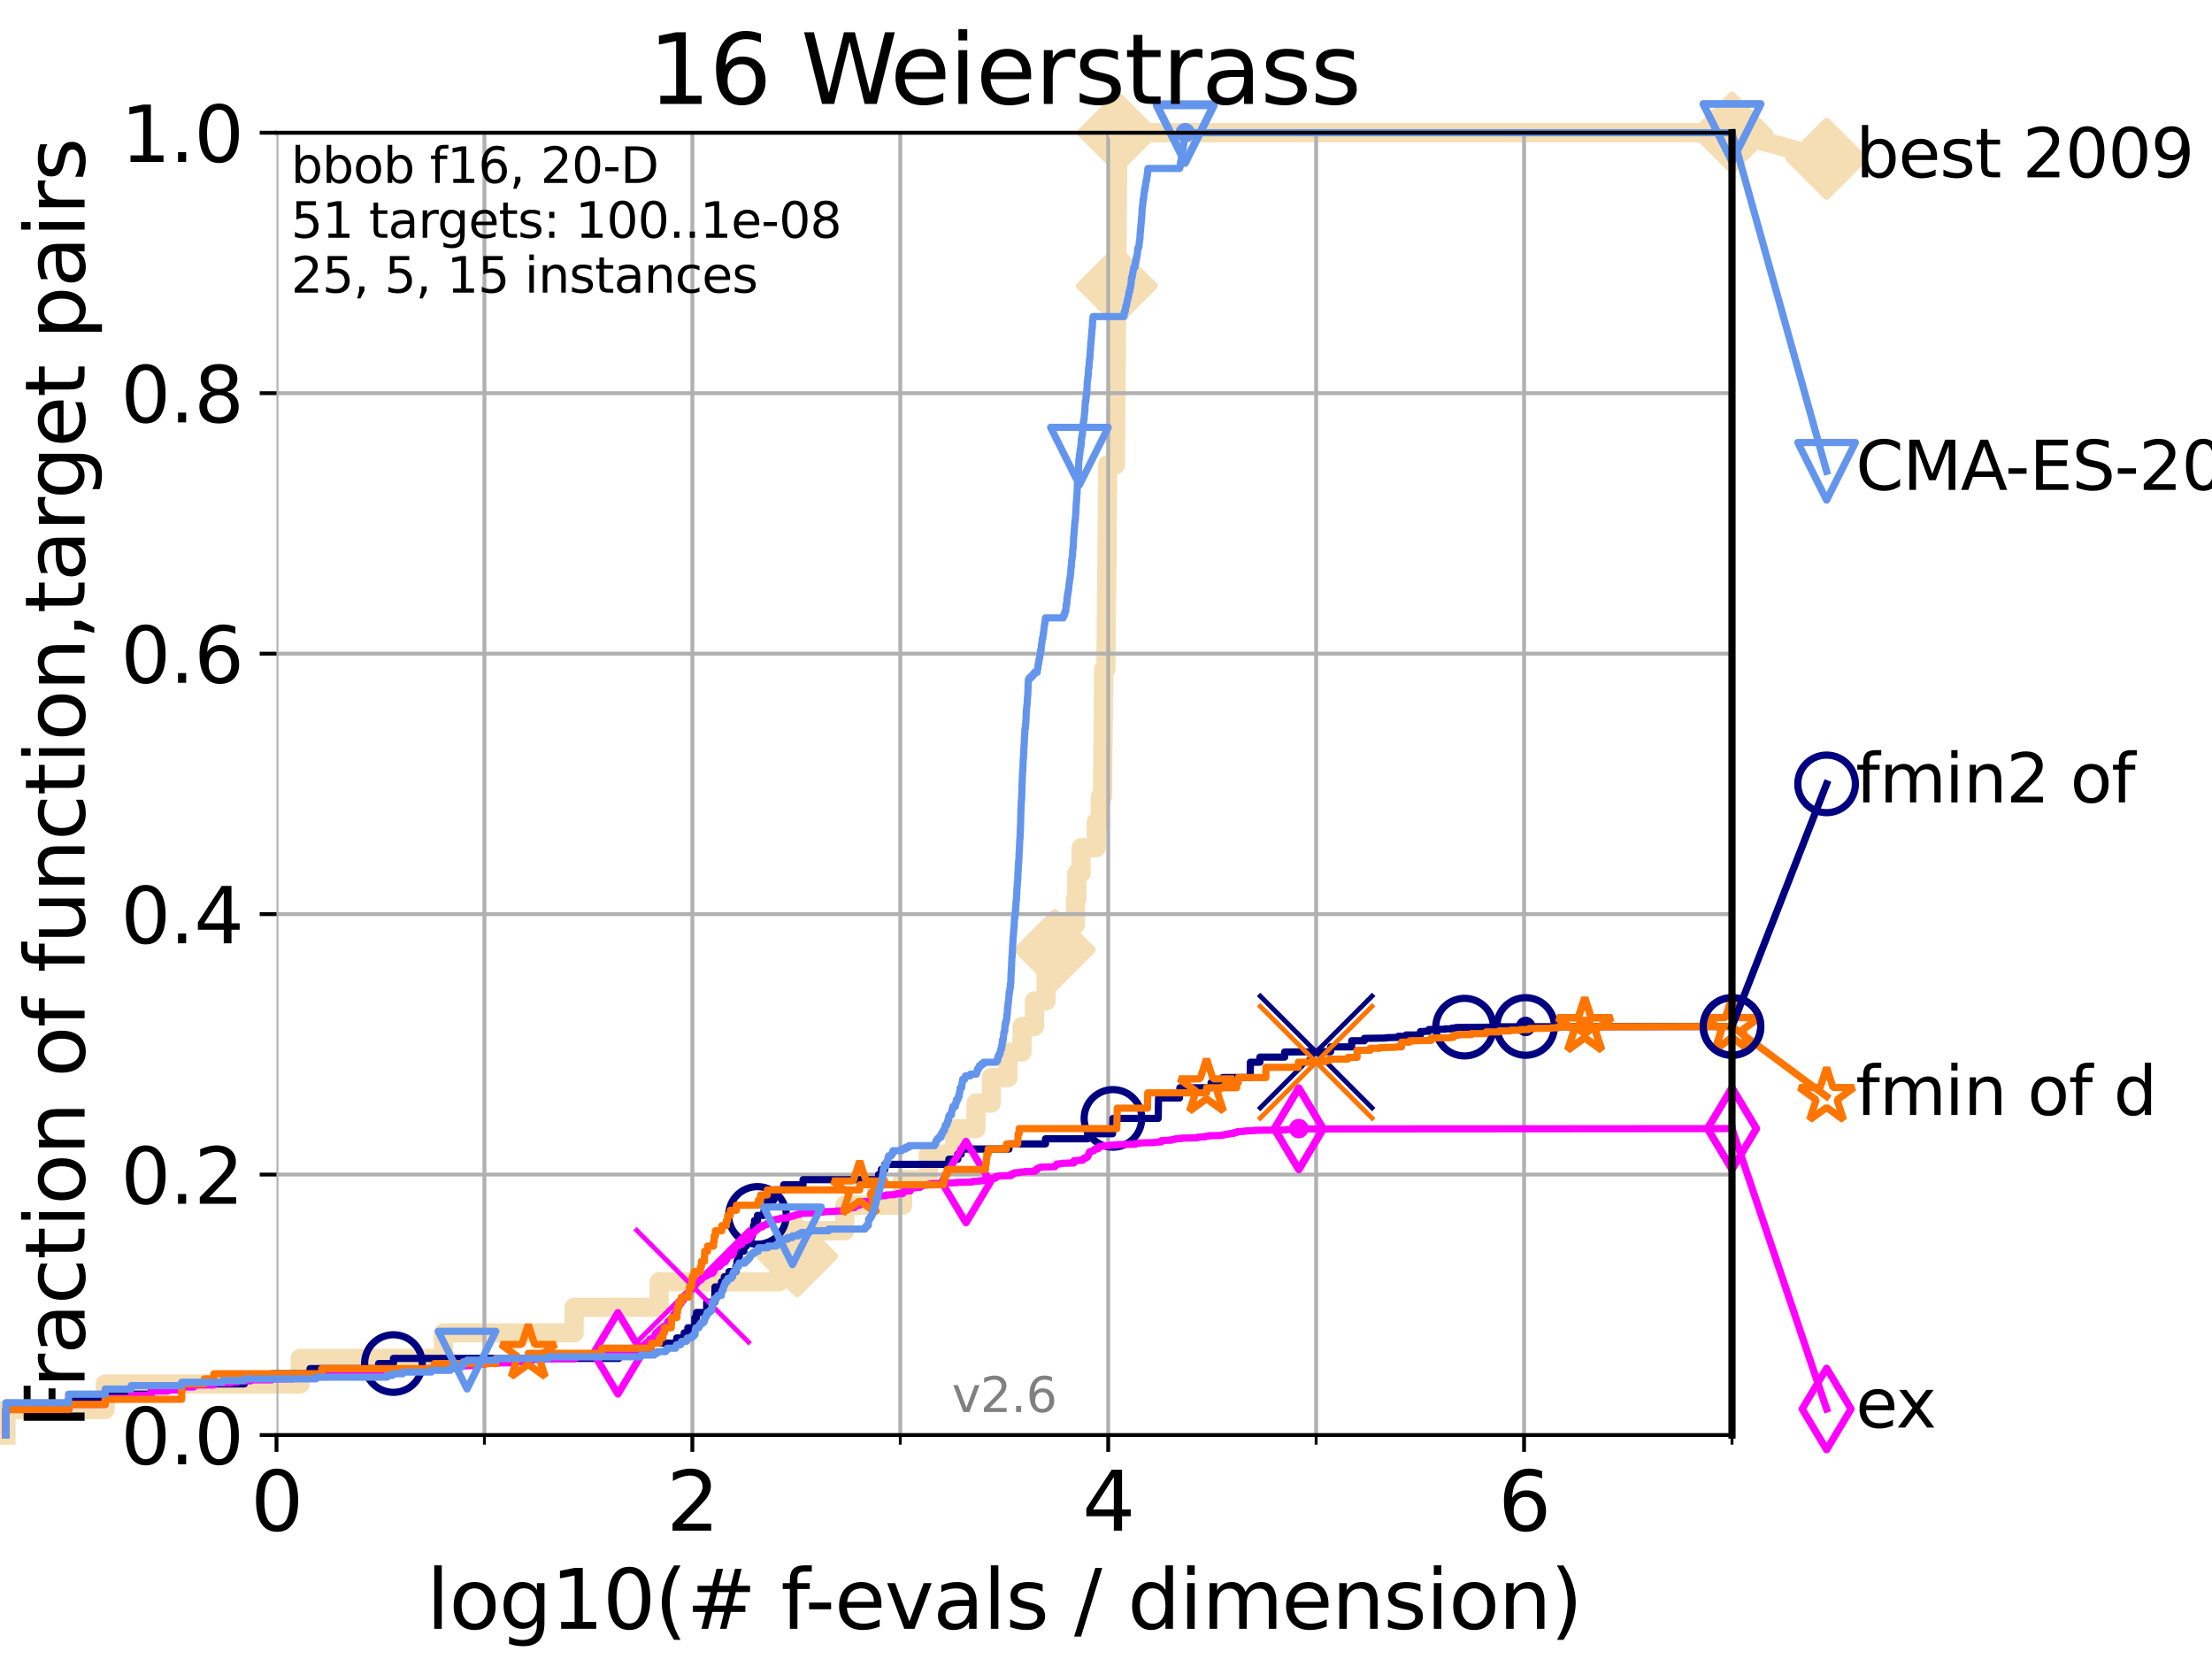 <?xml version="1.0" encoding="utf-8" standalone="no"?>
<!DOCTYPE svg PUBLIC "-//W3C//DTD SVG 1.1//EN"
  "http://www.w3.org/Graphics/SVG/1.1/DTD/svg11.dtd">
<svg xmlns:xlink="http://www.w3.org/1999/xlink" width="460.8pt" height="345.6pt" viewBox="0 0 460.8 345.6" xmlns="http://www.w3.org/2000/svg" version="1.1">
 <defs>
  <style type="text/css">*{stroke-linejoin: round; stroke-linecap: butt}</style>
 </defs>
 <g id="figure_1">
  <g id="patch_1">
   <path d="M 0 345.6 
L 460.8 345.6 
L 460.8 0 
L 0 0 
z
" style="fill: #ffffff"/>
  </g>
  <g id="axes_1">
   <g id="patch_2">
    <path d="M 57.6 298.944 
L 360.806 298.944 
L 360.806 27.648 
L 57.6 27.648 
z
" style="fill: #ffffff"/>
   </g>
   <g id="line2d_1">
    <path d="M 1.246 298.944 
L 1.246 293.624 
L 21.912 293.624 
L 21.912 288.305 
L 62.535 288.305 
L 62.535 282.985 
L 92.372 282.985 
L 92.372 277.666 
L 119.6 277.666 
L 119.6 272.346 
L 137.305 272.346 
L 137.305 267.027 
L 162.31 267.027 
L 162.31 261.707 
L 166.055 261.707 
L 166.055 256.388 
L 175.979 256.388 
L 175.979 251.068 
L 188.031 251.068 
L 188.031 245.749 
L 193.375 245.749 
L 193.375 240.429 
L 198.839 240.429 
L 198.839 235.11 
L 203.32 235.11 
L 203.32 229.79 
L 206.51 229.79 
L 206.51 224.471 
L 210.003 224.471 
L 210.003 219.151 
L 212.909 219.151 
L 212.909 213.832 
L 215.494 213.832 
L 215.494 208.512 
L 217.923 208.512 
L 217.923 203.192 
L 219.742 203.192 
L 219.742 197.873 
L 222.168 197.873 
L 222.168 192.553 
L 224.052 192.553 
L 224.052 187.234 
L 224.316 187.234 
L 224.316 181.914 
L 225.217 181.914 
L 225.217 176.595 
L 228.381 176.595 
L 228.381 171.275 
L 229.2 171.275 
L 229.2 165.956 
L 229.691 165.956 
L 229.691 160.636 
L 229.737 160.636 
L 229.737 155.317 
L 229.798 155.317 
L 229.798 149.997 
L 229.844 149.997 
L 229.844 144.678 
L 229.918 144.678 
L 229.918 139.358 
L 230.407 139.358 
L 230.407 134.039 
L 230.443 134.039 
L 230.443 128.719 
L 230.5 128.719 
L 230.5 123.4 
L 230.561 123.4 
L 230.561 118.08 
L 230.611 118.08 
L 230.611 112.76 
L 230.65 112.76 
L 230.65 107.441 
L 230.695 107.441 
L 230.695 102.121 
L 230.751 102.121 
L 230.751 96.802 
L 232.385 96.802 
L 232.385 91.482 
L 232.428 91.482 
L 232.428 86.163 
L 232.463 86.163 
L 232.463 80.843 
L 232.5 80.843 
L 232.5 75.524 
L 232.544 75.524 
L 232.544 70.204 
L 232.574 70.204 
L 232.574 64.885 
L 232.619 64.885 
L 232.619 59.565 
L 232.662 59.565 
L 232.662 54.246 
L 232.695 54.246 
L 232.695 48.926 
L 232.72 48.926 
L 232.72 43.607 
L 232.759 43.607 
L 232.759 38.287 
L 232.812 38.287 
L 232.812 32.968 
L 232.84 32.968 
L 232.84 27.648 
L 360.806 27.648 
" style="fill: none; stroke: #f5deb3; stroke-width: 4; stroke-linecap: square"/>
   </g>
   <g id="line2d_2">
    <defs>
     <path id="m4ee7c6ab1e" d="M -0 7.778 
L 7.778 0 
L 0 -7.778 
L -7.778 -0 
z
" style="stroke: #f5deb3; stroke-width: 1.5; stroke-linejoin: miter"/>
    </defs>
    <g>
     <use xlink:href="#m4ee7c6ab1e" x="166.055" y="261.707" style="fill: #f5deb3; stroke: #f5deb3; stroke-width: 1.5; stroke-linejoin: miter"/>
     <use xlink:href="#m4ee7c6ab1e" x="219.742" y="197.873" style="fill: #f5deb3; stroke: #f5deb3; stroke-width: 1.5; stroke-linejoin: miter"/>
     <use xlink:href="#m4ee7c6ab1e" x="232.662" y="59.565" style="fill: #f5deb3; stroke: #f5deb3; stroke-width: 1.5; stroke-linejoin: miter"/>
     <use xlink:href="#m4ee7c6ab1e" x="232.84" y="27.648" style="fill: #f5deb3; stroke: #f5deb3; stroke-width: 1.5; stroke-linejoin: miter"/>
     <use xlink:href="#m4ee7c6ab1e" x="232.84" y="27.648" style="fill: #f5deb3; stroke: #f5deb3; stroke-width: 1.5; stroke-linejoin: miter"/>
     <use xlink:href="#m4ee7c6ab1e" x="360.806" y="27.648" style="fill: #f5deb3; stroke: #f5deb3; stroke-width: 1.5; stroke-linejoin: miter"/>
    </g>
   </g>
   <g id="line2d_3">
    <path style="fill: none; stroke: #f5deb3; stroke-width: 4; stroke-linecap: square"/>
    <g/>
   </g>
   <g id="line2d_4">
    <path d="M 360.806 27.648 
L 380.515 33.074 
" style="fill: none; stroke: #f5deb3; stroke-width: 4; stroke-linecap: square"/>
    <g>
     <use xlink:href="#m4ee7c6ab1e" x="360.806" y="27.648" style="fill: #f5deb3; stroke: #f5deb3; stroke-width: 1.5; stroke-linejoin: miter"/>
     <use xlink:href="#m4ee7c6ab1e" x="380.515" y="33.074" style="fill: #f5deb3; stroke: #f5deb3; stroke-width: 1.5; stroke-linejoin: miter"/>
    </g>
   </g>
   <g id="matplotlib.axis_1">
    <g id="xtick_1">
     <g id="line2d_5">
      <path d="M 57.6 298.944 
L 57.6 27.648 
" clip-path="url(#pa37e024e07)" style="fill: none; stroke: #b0b0b0; stroke-width: 0.8; stroke-linecap: square"/>
     </g>
     <g id="line2d_6">
      <defs>
       <path id="m001f9a8753" d="M 0 0 
L 0 3.5 
" style="stroke: #000000; stroke-width: 0.8"/>
      </defs>
      <g>
       <use xlink:href="#m001f9a8753" x="57.6" y="298.944" style="stroke: #000000; stroke-width: 0.8"/>
      </g>
     </g>
     <g id="text_1">
      <!-- 0 -->
      <g transform="translate(52.192 318.861)scale(0.17 -0.17)">
       <defs>
        <path id="DejaVuSans-30" d="M 2034 4250 
Q 1547 4250 1301 3770 
Q 1056 3291 1056 2328 
Q 1056 1369 1301 889 
Q 1547 409 2034 409 
Q 2525 409 2770 889 
Q 3016 1369 3016 2328 
Q 3016 3291 2770 3770 
Q 2525 4250 2034 4250 
z
M 2034 4750 
Q 2819 4750 3233 4129 
Q 3647 3509 3647 2328 
Q 3647 1150 3233 529 
Q 2819 -91 2034 -91 
Q 1250 -91 836 529 
Q 422 1150 422 2328 
Q 422 3509 836 4129 
Q 1250 4750 2034 4750 
z
" transform="scale(0.016)"/>
       </defs>
       <use xlink:href="#DejaVuSans-30"/>
      </g>
     </g>
    </g>
    <g id="xtick_2">
     <g id="line2d_7">
      <path d="M 144.23 298.944 
L 144.23 27.648 
" clip-path="url(#pa37e024e07)" style="fill: none; stroke: #b0b0b0; stroke-width: 0.8; stroke-linecap: square"/>
     </g>
     <g id="line2d_8">
      <g>
       <use xlink:href="#m001f9a8753" x="144.23" y="298.944" style="stroke: #000000; stroke-width: 0.8"/>
      </g>
     </g>
     <g id="text_2">
      <!-- 2 -->
      <g transform="translate(138.822 318.861)scale(0.17 -0.17)">
       <defs>
        <path id="DejaVuSans-32" d="M 1228 531 
L 3431 531 
L 3431 0 
L 469 0 
L 469 531 
Q 828 903 1448 1529 
Q 2069 2156 2228 2338 
Q 2531 2678 2651 2914 
Q 2772 3150 2772 3378 
Q 2772 3750 2511 3984 
Q 2250 4219 1831 4219 
Q 1534 4219 1204 4116 
Q 875 4013 500 3803 
L 500 4441 
Q 881 4594 1212 4672 
Q 1544 4750 1819 4750 
Q 2544 4750 2975 4387 
Q 3406 4025 3406 3419 
Q 3406 3131 3298 2873 
Q 3191 2616 2906 2266 
Q 2828 2175 2409 1742 
Q 1991 1309 1228 531 
z
" transform="scale(0.016)"/>
       </defs>
       <use xlink:href="#DejaVuSans-32"/>
      </g>
     </g>
    </g>
    <g id="xtick_3">
     <g id="line2d_9">
      <path d="M 230.861 298.944 
L 230.861 27.648 
" clip-path="url(#pa37e024e07)" style="fill: none; stroke: #b0b0b0; stroke-width: 0.8; stroke-linecap: square"/>
     </g>
     <g id="line2d_10">
      <g>
       <use xlink:href="#m001f9a8753" x="230.861" y="298.944" style="stroke: #000000; stroke-width: 0.8"/>
      </g>
     </g>
     <g id="text_3">
      <!-- 4 -->
      <g transform="translate(225.453 318.861)scale(0.17 -0.17)">
       <defs>
        <path id="DejaVuSans-34" d="M 2419 4116 
L 825 1625 
L 2419 1625 
L 2419 4116 
z
M 2253 4666 
L 3047 4666 
L 3047 1625 
L 3713 1625 
L 3713 1100 
L 3047 1100 
L 3047 0 
L 2419 0 
L 2419 1100 
L 313 1100 
L 313 1709 
L 2253 4666 
z
" transform="scale(0.016)"/>
       </defs>
       <use xlink:href="#DejaVuSans-34"/>
      </g>
     </g>
    </g>
    <g id="xtick_4">
     <g id="line2d_11">
      <path d="M 317.491 298.944 
L 317.491 27.648 
" clip-path="url(#pa37e024e07)" style="fill: none; stroke: #b0b0b0; stroke-width: 0.8; stroke-linecap: square"/>
     </g>
     <g id="line2d_12">
      <g>
       <use xlink:href="#m001f9a8753" x="317.491" y="298.944" style="stroke: #000000; stroke-width: 0.8"/>
      </g>
     </g>
     <g id="text_4">
      <!-- 6 -->
      <g transform="translate(312.083 318.861)scale(0.17 -0.17)">
       <defs>
        <path id="DejaVuSans-36" d="M 2113 2584 
Q 1688 2584 1439 2293 
Q 1191 2003 1191 1497 
Q 1191 994 1439 701 
Q 1688 409 2113 409 
Q 2538 409 2786 701 
Q 3034 994 3034 1497 
Q 3034 2003 2786 2293 
Q 2538 2584 2113 2584 
z
M 3366 4563 
L 3366 3988 
Q 3128 4100 2886 4159 
Q 2644 4219 2406 4219 
Q 1781 4219 1451 3797 
Q 1122 3375 1075 2522 
Q 1259 2794 1537 2939 
Q 1816 3084 2150 3084 
Q 2853 3084 3261 2657 
Q 3669 2231 3669 1497 
Q 3669 778 3244 343 
Q 2819 -91 2113 -91 
Q 1303 -91 875 529 
Q 447 1150 447 2328 
Q 447 3434 972 4092 
Q 1497 4750 2381 4750 
Q 2619 4750 2861 4703 
Q 3103 4656 3366 4563 
z
" transform="scale(0.016)"/>
       </defs>
       <use xlink:href="#DejaVuSans-36"/>
      </g>
     </g>
    </g>
    <g id="xtick_5">
     <g id="line2d_13">
      <path d="M 100.915 298.944 
L 100.915 27.648 
" clip-path="url(#pa37e024e07)" style="fill: none; stroke: #b0b0b0; stroke-width: 0.8; stroke-linecap: square"/>
     </g>
     <g id="line2d_14">
      <defs>
       <path id="mdf8807def8" d="M 0 0 
L 0 2 
" style="stroke: #000000; stroke-width: 0.6"/>
      </defs>
      <g>
       <use xlink:href="#mdf8807def8" x="100.915" y="298.944" style="stroke: #000000; stroke-width: 0.6"/>
      </g>
     </g>
    </g>
    <g id="xtick_6">
     <g id="line2d_15">
      <path d="M 187.546 298.944 
L 187.546 27.648 
" clip-path="url(#pa37e024e07)" style="fill: none; stroke: #b0b0b0; stroke-width: 0.8; stroke-linecap: square"/>
     </g>
     <g id="line2d_16">
      <g>
       <use xlink:href="#mdf8807def8" x="187.546" y="298.944" style="stroke: #000000; stroke-width: 0.6"/>
      </g>
     </g>
    </g>
    <g id="xtick_7">
     <g id="line2d_17">
      <path d="M 274.176 298.944 
L 274.176 27.648 
" clip-path="url(#pa37e024e07)" style="fill: none; stroke: #b0b0b0; stroke-width: 0.8; stroke-linecap: square"/>
     </g>
     <g id="line2d_18">
      <g>
       <use xlink:href="#mdf8807def8" x="274.176" y="298.944" style="stroke: #000000; stroke-width: 0.6"/>
      </g>
     </g>
    </g>
    <g id="xtick_8">
     <g id="line2d_19">
      <path d="M 360.806 298.944 
L 360.806 27.648 
" clip-path="url(#pa37e024e07)" style="fill: none; stroke: #b0b0b0; stroke-width: 0.8; stroke-linecap: square"/>
     </g>
     <g id="line2d_20">
      <g>
       <use xlink:href="#mdf8807def8" x="360.806" y="298.944" style="stroke: #000000; stroke-width: 0.6"/>
      </g>
     </g>
    </g>
    <g id="text_5">
     <!-- log10(# f-evals / dimension) -->
     <g transform="translate(88.823 339.314)scale(0.17 -0.17)">
      <defs>
       <path id="DejaVuSans-6c" d="M 603 4863 
L 1178 4863 
L 1178 0 
L 603 0 
L 603 4863 
z
" transform="scale(0.016)"/>
       <path id="DejaVuSans-6f" d="M 1959 3097 
Q 1497 3097 1228 2736 
Q 959 2375 959 1747 
Q 959 1119 1226 758 
Q 1494 397 1959 397 
Q 2419 397 2687 759 
Q 2956 1122 2956 1747 
Q 2956 2369 2687 2733 
Q 2419 3097 1959 3097 
z
M 1959 3584 
Q 2709 3584 3137 3096 
Q 3566 2609 3566 1747 
Q 3566 888 3137 398 
Q 2709 -91 1959 -91 
Q 1206 -91 779 398 
Q 353 888 353 1747 
Q 353 2609 779 3096 
Q 1206 3584 1959 3584 
z
" transform="scale(0.016)"/>
       <path id="DejaVuSans-67" d="M 2906 1791 
Q 2906 2416 2648 2759 
Q 2391 3103 1925 3103 
Q 1463 3103 1205 2759 
Q 947 2416 947 1791 
Q 947 1169 1205 825 
Q 1463 481 1925 481 
Q 2391 481 2648 825 
Q 2906 1169 2906 1791 
z
M 3481 434 
Q 3481 -459 3084 -895 
Q 2688 -1331 1869 -1331 
Q 1566 -1331 1297 -1286 
Q 1028 -1241 775 -1147 
L 775 -588 
Q 1028 -725 1275 -790 
Q 1522 -856 1778 -856 
Q 2344 -856 2625 -561 
Q 2906 -266 2906 331 
L 2906 616 
Q 2728 306 2450 153 
Q 2172 0 1784 0 
Q 1141 0 747 490 
Q 353 981 353 1791 
Q 353 2603 747 3093 
Q 1141 3584 1784 3584 
Q 2172 3584 2450 3431 
Q 2728 3278 2906 2969 
L 2906 3500 
L 3481 3500 
L 3481 434 
z
" transform="scale(0.016)"/>
       <path id="DejaVuSans-31" d="M 794 531 
L 1825 531 
L 1825 4091 
L 703 3866 
L 703 4441 
L 1819 4666 
L 2450 4666 
L 2450 531 
L 3481 531 
L 3481 0 
L 794 0 
L 794 531 
z
" transform="scale(0.016)"/>
       <path id="DejaVuSans-28" d="M 1984 4856 
Q 1566 4138 1362 3434 
Q 1159 2731 1159 2009 
Q 1159 1288 1364 580 
Q 1569 -128 1984 -844 
L 1484 -844 
Q 1016 -109 783 600 
Q 550 1309 550 2009 
Q 550 2706 781 3412 
Q 1013 4119 1484 4856 
L 1984 4856 
z
" transform="scale(0.016)"/>
       <path id="DejaVuSans-23" d="M 3272 2816 
L 2363 2816 
L 2100 1772 
L 3016 1772 
L 3272 2816 
z
M 2803 4594 
L 2478 3297 
L 3391 3297 
L 3719 4594 
L 4219 4594 
L 3897 3297 
L 4872 3297 
L 4872 2816 
L 3775 2816 
L 3519 1772 
L 4513 1772 
L 4513 1294 
L 3397 1294 
L 3072 0 
L 2572 0 
L 2894 1294 
L 1978 1294 
L 1656 0 
L 1153 0 
L 1478 1294 
L 494 1294 
L 494 1772 
L 1594 1772 
L 1856 2816 
L 850 2816 
L 850 3297 
L 1978 3297 
L 2297 4594 
L 2803 4594 
z
" transform="scale(0.016)"/>
       <path id="DejaVuSans-20" transform="scale(0.016)"/>
       <path id="DejaVuSans-66" d="M 2375 4863 
L 2375 4384 
L 1825 4384 
Q 1516 4384 1395 4259 
Q 1275 4134 1275 3809 
L 1275 3500 
L 2222 3500 
L 2222 3053 
L 1275 3053 
L 1275 0 
L 697 0 
L 697 3053 
L 147 3053 
L 147 3500 
L 697 3500 
L 697 3744 
Q 697 4328 969 4595 
Q 1241 4863 1831 4863 
L 2375 4863 
z
" transform="scale(0.016)"/>
       <path id="DejaVuSans-2d" d="M 313 2009 
L 1997 2009 
L 1997 1497 
L 313 1497 
L 313 2009 
z
" transform="scale(0.016)"/>
       <path id="DejaVuSans-65" d="M 3597 1894 
L 3597 1613 
L 953 1613 
Q 991 1019 1311 708 
Q 1631 397 2203 397 
Q 2534 397 2845 478 
Q 3156 559 3463 722 
L 3463 178 
Q 3153 47 2828 -22 
Q 2503 -91 2169 -91 
Q 1331 -91 842 396 
Q 353 884 353 1716 
Q 353 2575 817 3079 
Q 1281 3584 2069 3584 
Q 2775 3584 3186 3129 
Q 3597 2675 3597 1894 
z
M 3022 2063 
Q 3016 2534 2758 2815 
Q 2500 3097 2075 3097 
Q 1594 3097 1305 2825 
Q 1016 2553 972 2059 
L 3022 2063 
z
" transform="scale(0.016)"/>
       <path id="DejaVuSans-76" d="M 191 3500 
L 800 3500 
L 1894 563 
L 2988 3500 
L 3597 3500 
L 2284 0 
L 1503 0 
L 191 3500 
z
" transform="scale(0.016)"/>
       <path id="DejaVuSans-61" d="M 2194 1759 
Q 1497 1759 1228 1600 
Q 959 1441 959 1056 
Q 959 750 1161 570 
Q 1363 391 1709 391 
Q 2188 391 2477 730 
Q 2766 1069 2766 1631 
L 2766 1759 
L 2194 1759 
z
M 3341 1997 
L 3341 0 
L 2766 0 
L 2766 531 
Q 2569 213 2275 61 
Q 1981 -91 1556 -91 
Q 1019 -91 701 211 
Q 384 513 384 1019 
Q 384 1609 779 1909 
Q 1175 2209 1959 2209 
L 2766 2209 
L 2766 2266 
Q 2766 2663 2505 2880 
Q 2244 3097 1772 3097 
Q 1472 3097 1187 3025 
Q 903 2953 641 2809 
L 641 3341 
Q 956 3463 1253 3523 
Q 1550 3584 1831 3584 
Q 2591 3584 2966 3190 
Q 3341 2797 3341 1997 
z
" transform="scale(0.016)"/>
       <path id="DejaVuSans-73" d="M 2834 3397 
L 2834 2853 
Q 2591 2978 2328 3040 
Q 2066 3103 1784 3103 
Q 1356 3103 1142 2972 
Q 928 2841 928 2578 
Q 928 2378 1081 2264 
Q 1234 2150 1697 2047 
L 1894 2003 
Q 2506 1872 2764 1633 
Q 3022 1394 3022 966 
Q 3022 478 2636 193 
Q 2250 -91 1575 -91 
Q 1294 -91 989 -36 
Q 684 19 347 128 
L 347 722 
Q 666 556 975 473 
Q 1284 391 1588 391 
Q 1994 391 2212 530 
Q 2431 669 2431 922 
Q 2431 1156 2273 1281 
Q 2116 1406 1581 1522 
L 1381 1569 
Q 847 1681 609 1914 
Q 372 2147 372 2553 
Q 372 3047 722 3315 
Q 1072 3584 1716 3584 
Q 2034 3584 2315 3537 
Q 2597 3491 2834 3397 
z
" transform="scale(0.016)"/>
       <path id="DejaVuSans-2f" d="M 1625 4666 
L 2156 4666 
L 531 -594 
L 0 -594 
L 1625 4666 
z
" transform="scale(0.016)"/>
       <path id="DejaVuSans-64" d="M 2906 2969 
L 2906 4863 
L 3481 4863 
L 3481 0 
L 2906 0 
L 2906 525 
Q 2725 213 2448 61 
Q 2172 -91 1784 -91 
Q 1150 -91 751 415 
Q 353 922 353 1747 
Q 353 2572 751 3078 
Q 1150 3584 1784 3584 
Q 2172 3584 2448 3432 
Q 2725 3281 2906 2969 
z
M 947 1747 
Q 947 1113 1208 752 
Q 1469 391 1925 391 
Q 2381 391 2643 752 
Q 2906 1113 2906 1747 
Q 2906 2381 2643 2742 
Q 2381 3103 1925 3103 
Q 1469 3103 1208 2742 
Q 947 2381 947 1747 
z
" transform="scale(0.016)"/>
       <path id="DejaVuSans-69" d="M 603 3500 
L 1178 3500 
L 1178 0 
L 603 0 
L 603 3500 
z
M 603 4863 
L 1178 4863 
L 1178 4134 
L 603 4134 
L 603 4863 
z
" transform="scale(0.016)"/>
       <path id="DejaVuSans-6d" d="M 3328 2828 
Q 3544 3216 3844 3400 
Q 4144 3584 4550 3584 
Q 5097 3584 5394 3201 
Q 5691 2819 5691 2113 
L 5691 0 
L 5113 0 
L 5113 2094 
Q 5113 2597 4934 2840 
Q 4756 3084 4391 3084 
Q 3944 3084 3684 2787 
Q 3425 2491 3425 1978 
L 3425 0 
L 2847 0 
L 2847 2094 
Q 2847 2600 2669 2842 
Q 2491 3084 2119 3084 
Q 1678 3084 1418 2786 
Q 1159 2488 1159 1978 
L 1159 0 
L 581 0 
L 581 3500 
L 1159 3500 
L 1159 2956 
Q 1356 3278 1631 3431 
Q 1906 3584 2284 3584 
Q 2666 3584 2933 3390 
Q 3200 3197 3328 2828 
z
" transform="scale(0.016)"/>
       <path id="DejaVuSans-6e" d="M 3513 2113 
L 3513 0 
L 2938 0 
L 2938 2094 
Q 2938 2591 2744 2837 
Q 2550 3084 2163 3084 
Q 1697 3084 1428 2787 
Q 1159 2491 1159 1978 
L 1159 0 
L 581 0 
L 581 3500 
L 1159 3500 
L 1159 2956 
Q 1366 3272 1645 3428 
Q 1925 3584 2291 3584 
Q 2894 3584 3203 3211 
Q 3513 2838 3513 2113 
z
" transform="scale(0.016)"/>
       <path id="DejaVuSans-29" d="M 513 4856 
L 1013 4856 
Q 1481 4119 1714 3412 
Q 1947 2706 1947 2009 
Q 1947 1309 1714 600 
Q 1481 -109 1013 -844 
L 513 -844 
Q 928 -128 1133 580 
Q 1338 1288 1338 2009 
Q 1338 2731 1133 3434 
Q 928 4138 513 4856 
z
" transform="scale(0.016)"/>
      </defs>
      <use xlink:href="#DejaVuSans-6c"/>
      <use xlink:href="#DejaVuSans-6f" x="27.783"/>
      <use xlink:href="#DejaVuSans-67" x="88.965"/>
      <use xlink:href="#DejaVuSans-31" x="152.441"/>
      <use xlink:href="#DejaVuSans-30" x="216.064"/>
      <use xlink:href="#DejaVuSans-28" x="279.688"/>
      <use xlink:href="#DejaVuSans-23" x="318.701"/>
      <use xlink:href="#DejaVuSans-20" x="402.49"/>
      <use xlink:href="#DejaVuSans-66" x="434.277"/>
      <use xlink:href="#DejaVuSans-2d" x="463.982"/>
      <use xlink:href="#DejaVuSans-65" x="500.066"/>
      <use xlink:href="#DejaVuSans-76" x="561.59"/>
      <use xlink:href="#DejaVuSans-61" x="620.77"/>
      <use xlink:href="#DejaVuSans-6c" x="682.049"/>
      <use xlink:href="#DejaVuSans-73" x="709.832"/>
      <use xlink:href="#DejaVuSans-20" x="761.932"/>
      <use xlink:href="#DejaVuSans-2f" x="793.719"/>
      <use xlink:href="#DejaVuSans-20" x="827.41"/>
      <use xlink:href="#DejaVuSans-64" x="859.197"/>
      <use xlink:href="#DejaVuSans-69" x="922.674"/>
      <use xlink:href="#DejaVuSans-6d" x="950.457"/>
      <use xlink:href="#DejaVuSans-65" x="1047.869"/>
      <use xlink:href="#DejaVuSans-6e" x="1109.393"/>
      <use xlink:href="#DejaVuSans-73" x="1172.771"/>
      <use xlink:href="#DejaVuSans-69" x="1224.871"/>
      <use xlink:href="#DejaVuSans-6f" x="1252.654"/>
      <use xlink:href="#DejaVuSans-6e" x="1313.836"/>
      <use xlink:href="#DejaVuSans-29" x="1377.215"/>
     </g>
    </g>
   </g>
   <g id="matplotlib.axis_2">
    <g id="ytick_1">
     <g id="line2d_21">
      <path d="M 57.6 298.944 
L 360.806 298.944 
" clip-path="url(#pa37e024e07)" style="fill: none; stroke: #b0b0b0; stroke-width: 0.8; stroke-linecap: square"/>
     </g>
     <g id="line2d_22">
      <defs>
       <path id="mfe7aa33a96" d="M 0 0 
L -3.5 0 
" style="stroke: #000000; stroke-width: 0.8"/>
      </defs>
      <g>
       <use xlink:href="#mfe7aa33a96" x="57.6" y="298.944" style="stroke: #000000; stroke-width: 0.8"/>
      </g>
     </g>
     <g id="text_6">
      <!-- 0.0 -->
      <g transform="translate(25.155 305.023)scale(0.16 -0.16)">
       <defs>
        <path id="DejaVuSans-2e" d="M 684 794 
L 1344 794 
L 1344 0 
L 684 0 
L 684 794 
z
" transform="scale(0.016)"/>
       </defs>
       <use xlink:href="#DejaVuSans-30"/>
       <use xlink:href="#DejaVuSans-2e" x="63.623"/>
       <use xlink:href="#DejaVuSans-30" x="95.41"/>
      </g>
     </g>
    </g>
    <g id="ytick_2">
     <g id="line2d_23">
      <path d="M 57.6 244.685 
L 360.806 244.685 
" clip-path="url(#pa37e024e07)" style="fill: none; stroke: #b0b0b0; stroke-width: 0.8; stroke-linecap: square"/>
     </g>
     <g id="line2d_24">
      <g>
       <use xlink:href="#mfe7aa33a96" x="57.6" y="244.685" style="stroke: #000000; stroke-width: 0.8"/>
      </g>
     </g>
     <g id="text_7">
      <!-- 0.2 -->
      <g transform="translate(25.155 250.764)scale(0.16 -0.16)">
       <use xlink:href="#DejaVuSans-30"/>
       <use xlink:href="#DejaVuSans-2e" x="63.623"/>
       <use xlink:href="#DejaVuSans-32" x="95.41"/>
      </g>
     </g>
    </g>
    <g id="ytick_3">
     <g id="line2d_25">
      <path d="M 57.6 190.426 
L 360.806 190.426 
" clip-path="url(#pa37e024e07)" style="fill: none; stroke: #b0b0b0; stroke-width: 0.8; stroke-linecap: square"/>
     </g>
     <g id="line2d_26">
      <g>
       <use xlink:href="#mfe7aa33a96" x="57.6" y="190.426" style="stroke: #000000; stroke-width: 0.8"/>
      </g>
     </g>
     <g id="text_8">
      <!-- 0.4 -->
      <g transform="translate(25.155 196.504)scale(0.16 -0.16)">
       <use xlink:href="#DejaVuSans-30"/>
       <use xlink:href="#DejaVuSans-2e" x="63.623"/>
       <use xlink:href="#DejaVuSans-34" x="95.41"/>
      </g>
     </g>
    </g>
    <g id="ytick_4">
     <g id="line2d_27">
      <path d="M 57.6 136.166 
L 360.806 136.166 
" clip-path="url(#pa37e024e07)" style="fill: none; stroke: #b0b0b0; stroke-width: 0.8; stroke-linecap: square"/>
     </g>
     <g id="line2d_28">
      <g>
       <use xlink:href="#mfe7aa33a96" x="57.6" y="136.166" style="stroke: #000000; stroke-width: 0.8"/>
      </g>
     </g>
     <g id="text_9">
      <!-- 0.6 -->
      <g transform="translate(25.155 142.245)scale(0.16 -0.16)">
       <use xlink:href="#DejaVuSans-30"/>
       <use xlink:href="#DejaVuSans-2e" x="63.623"/>
       <use xlink:href="#DejaVuSans-36" x="95.41"/>
      </g>
     </g>
    </g>
    <g id="ytick_5">
     <g id="line2d_29">
      <path d="M 57.6 81.907 
L 360.806 81.907 
" clip-path="url(#pa37e024e07)" style="fill: none; stroke: #b0b0b0; stroke-width: 0.8; stroke-linecap: square"/>
     </g>
     <g id="line2d_30">
      <g>
       <use xlink:href="#mfe7aa33a96" x="57.6" y="81.907" style="stroke: #000000; stroke-width: 0.8"/>
      </g>
     </g>
     <g id="text_10">
      <!-- 0.8 -->
      <g transform="translate(25.155 87.986)scale(0.16 -0.16)">
       <defs>
        <path id="DejaVuSans-38" d="M 2034 2216 
Q 1584 2216 1326 1975 
Q 1069 1734 1069 1313 
Q 1069 891 1326 650 
Q 1584 409 2034 409 
Q 2484 409 2743 651 
Q 3003 894 3003 1313 
Q 3003 1734 2745 1975 
Q 2488 2216 2034 2216 
z
M 1403 2484 
Q 997 2584 770 2862 
Q 544 3141 544 3541 
Q 544 4100 942 4425 
Q 1341 4750 2034 4750 
Q 2731 4750 3128 4425 
Q 3525 4100 3525 3541 
Q 3525 3141 3298 2862 
Q 3072 2584 2669 2484 
Q 3125 2378 3379 2068 
Q 3634 1759 3634 1313 
Q 3634 634 3220 271 
Q 2806 -91 2034 -91 
Q 1263 -91 848 271 
Q 434 634 434 1313 
Q 434 1759 690 2068 
Q 947 2378 1403 2484 
z
M 1172 3481 
Q 1172 3119 1398 2916 
Q 1625 2713 2034 2713 
Q 2441 2713 2670 2916 
Q 2900 3119 2900 3481 
Q 2900 3844 2670 4047 
Q 2441 4250 2034 4250 
Q 1625 4250 1398 4047 
Q 1172 3844 1172 3481 
z
" transform="scale(0.016)"/>
       </defs>
       <use xlink:href="#DejaVuSans-30"/>
       <use xlink:href="#DejaVuSans-2e" x="63.623"/>
       <use xlink:href="#DejaVuSans-38" x="95.41"/>
      </g>
     </g>
    </g>
    <g id="ytick_6">
     <g id="line2d_31">
      <path d="M 57.6 27.648 
L 360.806 27.648 
" clip-path="url(#pa37e024e07)" style="fill: none; stroke: #b0b0b0; stroke-width: 0.8; stroke-linecap: square"/>
     </g>
     <g id="line2d_32">
      <g>
       <use xlink:href="#mfe7aa33a96" x="57.6" y="27.648" style="stroke: #000000; stroke-width: 0.8"/>
      </g>
     </g>
     <g id="text_11">
      <!-- 1.0 -->
      <g transform="translate(25.155 33.727)scale(0.16 -0.16)">
       <use xlink:href="#DejaVuSans-31"/>
       <use xlink:href="#DejaVuSans-2e" x="63.623"/>
       <use xlink:href="#DejaVuSans-30" x="95.41"/>
      </g>
     </g>
    </g>
    <g id="text_12">
     <!-- Fraction of function,target pairs -->
     <g transform="translate(17.62 297.681)rotate(-90)scale(0.17 -0.17)">
      <defs>
       <path id="DejaVuSans-46" d="M 628 4666 
L 3309 4666 
L 3309 4134 
L 1259 4134 
L 1259 2759 
L 3109 2759 
L 3109 2228 
L 1259 2228 
L 1259 0 
L 628 0 
L 628 4666 
z
" transform="scale(0.016)"/>
       <path id="DejaVuSans-72" d="M 2631 2963 
Q 2534 3019 2420 3045 
Q 2306 3072 2169 3072 
Q 1681 3072 1420 2755 
Q 1159 2438 1159 1844 
L 1159 0 
L 581 0 
L 581 3500 
L 1159 3500 
L 1159 2956 
Q 1341 3275 1631 3429 
Q 1922 3584 2338 3584 
Q 2397 3584 2469 3576 
Q 2541 3569 2628 3553 
L 2631 2963 
z
" transform="scale(0.016)"/>
       <path id="DejaVuSans-63" d="M 3122 3366 
L 3122 2828 
Q 2878 2963 2633 3030 
Q 2388 3097 2138 3097 
Q 1578 3097 1268 2742 
Q 959 2388 959 1747 
Q 959 1106 1268 751 
Q 1578 397 2138 397 
Q 2388 397 2633 464 
Q 2878 531 3122 666 
L 3122 134 
Q 2881 22 2623 -34 
Q 2366 -91 2075 -91 
Q 1284 -91 818 406 
Q 353 903 353 1747 
Q 353 2603 823 3093 
Q 1294 3584 2113 3584 
Q 2378 3584 2631 3529 
Q 2884 3475 3122 3366 
z
" transform="scale(0.016)"/>
       <path id="DejaVuSans-74" d="M 1172 4494 
L 1172 3500 
L 2356 3500 
L 2356 3053 
L 1172 3053 
L 1172 1153 
Q 1172 725 1289 603 
Q 1406 481 1766 481 
L 2356 481 
L 2356 0 
L 1766 0 
Q 1100 0 847 248 
Q 594 497 594 1153 
L 594 3053 
L 172 3053 
L 172 3500 
L 594 3500 
L 594 4494 
L 1172 4494 
z
" transform="scale(0.016)"/>
       <path id="DejaVuSans-75" d="M 544 1381 
L 544 3500 
L 1119 3500 
L 1119 1403 
Q 1119 906 1312 657 
Q 1506 409 1894 409 
Q 2359 409 2629 706 
Q 2900 1003 2900 1516 
L 2900 3500 
L 3475 3500 
L 3475 0 
L 2900 0 
L 2900 538 
Q 2691 219 2414 64 
Q 2138 -91 1772 -91 
Q 1169 -91 856 284 
Q 544 659 544 1381 
z
M 1991 3584 
L 1991 3584 
z
" transform="scale(0.016)"/>
       <path id="DejaVuSans-2c" d="M 750 794 
L 1409 794 
L 1409 256 
L 897 -744 
L 494 -744 
L 750 256 
L 750 794 
z
" transform="scale(0.016)"/>
       <path id="DejaVuSans-70" d="M 1159 525 
L 1159 -1331 
L 581 -1331 
L 581 3500 
L 1159 3500 
L 1159 2969 
Q 1341 3281 1617 3432 
Q 1894 3584 2278 3584 
Q 2916 3584 3314 3078 
Q 3713 2572 3713 1747 
Q 3713 922 3314 415 
Q 2916 -91 2278 -91 
Q 1894 -91 1617 61 
Q 1341 213 1159 525 
z
M 3116 1747 
Q 3116 2381 2855 2742 
Q 2594 3103 2138 3103 
Q 1681 3103 1420 2742 
Q 1159 2381 1159 1747 
Q 1159 1113 1420 752 
Q 1681 391 2138 391 
Q 2594 391 2855 752 
Q 3116 1113 3116 1747 
z
" transform="scale(0.016)"/>
      </defs>
      <use xlink:href="#DejaVuSans-46"/>
      <use xlink:href="#DejaVuSans-72" x="50.27"/>
      <use xlink:href="#DejaVuSans-61" x="91.383"/>
      <use xlink:href="#DejaVuSans-63" x="152.662"/>
      <use xlink:href="#DejaVuSans-74" x="207.643"/>
      <use xlink:href="#DejaVuSans-69" x="246.852"/>
      <use xlink:href="#DejaVuSans-6f" x="274.635"/>
      <use xlink:href="#DejaVuSans-6e" x="335.816"/>
      <use xlink:href="#DejaVuSans-20" x="399.195"/>
      <use xlink:href="#DejaVuSans-6f" x="430.982"/>
      <use xlink:href="#DejaVuSans-66" x="492.164"/>
      <use xlink:href="#DejaVuSans-20" x="527.369"/>
      <use xlink:href="#DejaVuSans-66" x="559.156"/>
      <use xlink:href="#DejaVuSans-75" x="594.361"/>
      <use xlink:href="#DejaVuSans-6e" x="657.74"/>
      <use xlink:href="#DejaVuSans-63" x="721.119"/>
      <use xlink:href="#DejaVuSans-74" x="776.1"/>
      <use xlink:href="#DejaVuSans-69" x="815.309"/>
      <use xlink:href="#DejaVuSans-6f" x="843.092"/>
      <use xlink:href="#DejaVuSans-6e" x="904.273"/>
      <use xlink:href="#DejaVuSans-2c" x="967.652"/>
      <use xlink:href="#DejaVuSans-74" x="999.439"/>
      <use xlink:href="#DejaVuSans-61" x="1038.648"/>
      <use xlink:href="#DejaVuSans-72" x="1099.928"/>
      <use xlink:href="#DejaVuSans-67" x="1139.291"/>
      <use xlink:href="#DejaVuSans-65" x="1202.768"/>
      <use xlink:href="#DejaVuSans-74" x="1264.291"/>
      <use xlink:href="#DejaVuSans-20" x="1303.5"/>
      <use xlink:href="#DejaVuSans-70" x="1335.287"/>
      <use xlink:href="#DejaVuSans-61" x="1398.764"/>
      <use xlink:href="#DejaVuSans-69" x="1460.043"/>
      <use xlink:href="#DejaVuSans-72" x="1487.826"/>
      <use xlink:href="#DejaVuSans-73" x="1528.939"/>
     </g>
    </g>
   </g>
   <g id="line2d_33">
    <defs>
     <path id="m746e4789b2" d="M 0 1.5 
C 0.398 1.5 0.779 1.342 1.061 1.061 
C 1.342 0.779 1.5 0.398 1.5 0 
C 1.5 -0.398 1.342 -0.779 1.061 -1.061 
C 0.779 -1.342 0.398 -1.5 0 -1.5 
C -0.398 -1.5 -0.779 -1.342 -1.061 -1.061 
C -1.342 -0.779 -1.5 -0.398 -1.5 0 
C -1.5 0.398 -1.342 0.779 -1.061 1.061 
C -0.779 1.342 -0.398 1.5 0 1.5 
z
" style="stroke: #f5deb3"/>
    </defs>
    <g>
     <use xlink:href="#m746e4789b2" x="232.84" y="27.648" style="fill: #f5deb3; stroke: #f5deb3"/>
     <use xlink:href="#m746e4789b2" x="232.84" y="27.648" style="fill: #f5deb3; stroke: #f5deb3"/>
    </g>
   </g>
   <g id="line2d_34">
    <defs>
     <path id="mf0cd2271ac" d="M 0 1.5 
C 0.398 1.5 0.779 1.342 1.061 1.061 
C 1.342 0.779 1.5 0.398 1.5 0 
C 1.5 -0.398 1.342 -0.779 1.061 -1.061 
C 0.779 -1.342 0.398 -1.5 0 -1.5 
C -0.398 -1.5 -0.779 -1.342 -1.061 -1.061 
C -1.342 -0.779 -1.5 -0.398 -1.5 0 
C -1.5 0.398 -1.342 0.779 -1.061 1.061 
C -0.779 1.342 -0.398 1.5 0 1.5 
z
" style="stroke: #000080"/>
    </defs>
    <g>
     <use xlink:href="#mf0cd2271ac" x="317.817" y="213.832" style="fill: #000080; stroke: #000080"/>
     <use xlink:href="#mf0cd2271ac" x="317.817" y="213.832" style="fill: #000080; stroke: #000080"/>
    </g>
   </g>
   <g id="line2d_35">
    <path d="M 1.246 298.944 
L 1.246 293.624 
L 14.285 293.624 
L 14.285 291.497 
L 21.912 291.497 
L 21.912 290.433 
L 31.522 290.433 
L 31.522 289.369 
L 37.851 289.369 
L 37.851 288.305 
L 50.89 288.305 
L 50.89 287.241 
L 56.635 287.241 
L 56.635 286.177 
L 64.59 286.177 
L 64.59 285.113 
L 78.883 285.113 
L 78.883 284.049 
L 81.956 284.049 
L 81.956 282.985 
L 128.914 282.985 
L 128.914 281.922 
L 134.652 281.922 
L 134.652 280.858 
L 135.434 280.858 
L 135.434 279.794 
L 140.973 279.794 
L 140.973 278.73 
L 142.518 278.73 
L 142.518 277.666 
L 143.285 277.666 
L 143.285 276.602 
L 144.732 276.602 
L 144.759 274.474 
L 145.103 274.474 
L 145.103 273.41 
L 147.208 273.41 
L 147.216 271.282 
L 148.867 271.282 
L 148.948 268.091 
L 150.296 268.091 
L 150.296 267.027 
L 150.893 267.027 
L 150.893 265.963 
L 151.87 265.963 
L 151.87 264.899 
L 153.3 264.899 
L 153.3 263.835 
L 153.531 263.835 
L 153.531 262.771 
L 153.725 262.771 
L 153.725 261.707 
L 154.023 261.707 
L 154.023 260.643 
L 154.966 260.643 
L 154.966 259.579 
L 155.485 259.579 
L 155.485 258.516 
L 156.438 258.516 
L 156.438 257.452 
L 156.745 257.452 
L 156.745 256.388 
L 156.957 256.388 
L 156.957 255.324 
L 157.175 255.324 
L 157.175 254.26 
L 157.794 254.26 
L 157.794 253.196 
L 159.152 253.196 
L 159.152 252.132 
L 159.623 252.132 
L 159.623 251.068 
L 159.837 251.068 
L 159.837 250.004 
L 161.21 250.004 
L 161.248 247.877 
L 163.267 247.877 
L 163.267 246.813 
L 167.287 246.813 
L 167.287 245.749 
L 183.012 245.749 
L 183.012 244.685 
L 183.598 244.685 
L 183.598 243.621 
L 184.329 243.621 
L 184.329 242.557 
L 197.658 242.557 
L 197.658 241.493 
L 199.505 241.493 
L 199.505 240.429 
L 200.23 240.429 
L 200.23 239.365 
L 210.182 239.365 
L 210.182 238.301 
L 217.794 238.301 
L 217.794 237.237 
L 226.579 237.237 
L 226.579 236.174 
L 231.762 236.174 
L 231.848 232.982 
L 241.267 232.982 
L 241.349 228.726 
L 245.712 228.726 
L 245.789 226.598 
L 252.302 226.598 
L 252.302 225.534 
L 254.723 225.534 
L 254.723 224.471 
L 260.446 224.471 
L 260.478 221.279 
L 262.466 221.279 
L 262.466 220.215 
L 267.618 220.215 
L 267.618 219.151 
L 277.196 219.08 
L 277.204 218.087 
L 281.579 218.087 
L 281.586 216.81 
L 284.221 216.81 
L 284.221 216.314 
L 288.79 216.243 
L 288.79 216.172 
L 291.283 216.101 
L 291.283 215.888 
L 292.9 215.888 
L 292.9 215.605 
L 295.904 215.605 
L 295.907 214.895 
L 297.65 214.825 
L 297.65 214.47 
L 301.058 214.399 
L 301.058 214.328 
L 302.398 214.328 
L 302.398 214.186 
L 303.311 214.115 
L 303.311 214.044 
L 311.245 213.973 
L 311.245 213.902 
L 360.806 213.832 
L 360.806 213.832 
" style="fill: none; stroke: #000080; stroke-width: 1.5; stroke-linecap: square"/>
   </g>
   <g id="line2d_36">
    <defs>
     <path id="m1c16ffd95d" d="M 0 6 
C 1.591 6 3.117 5.368 4.243 4.243 
C 5.368 3.117 6 1.591 6 0 
C 6 -1.591 5.368 -3.117 4.243 -4.243 
C 3.117 -5.368 1.591 -6 0 -6 
C -1.591 -6 -3.117 -5.368 -4.243 -4.243 
C -5.368 -3.117 -6 -1.591 -6 0 
C -6 1.591 -5.368 3.117 -4.243 4.243 
C -3.117 5.368 -1.591 6 0 6 
z
" style="stroke: #000080; stroke-width: 1.5"/>
    </defs>
    <g>
     <use xlink:href="#m1c16ffd95d" x="81.956" y="284.049" style="fill-opacity: 0; stroke: #000080; stroke-width: 1.5"/>
     <use xlink:href="#m1c16ffd95d" x="157.794" y="253.196" style="fill-opacity: 0; stroke: #000080; stroke-width: 1.5"/>
     <use xlink:href="#m1c16ffd95d" x="231.848" y="232.982" style="fill-opacity: 0; stroke: #000080; stroke-width: 1.5"/>
     <use xlink:href="#m1c16ffd95d" x="305.098" y="213.973" style="fill-opacity: 0; stroke: #000080; stroke-width: 1.5"/>
     <use xlink:href="#m1c16ffd95d" x="317.817" y="213.832" style="fill-opacity: 0; stroke: #000080; stroke-width: 1.5"/>
     <use xlink:href="#m1c16ffd95d" x="360.806" y="213.832" style="fill-opacity: 0; stroke: #000080; stroke-width: 1.5"/>
    </g>
   </g>
   <g id="line2d_37">
    <path style="fill: none; stroke: #000080; stroke-width: 1.5; stroke-linecap: square"/>
    <g/>
   </g>
   <g id="line2d_38">
    <path d="M 274.176 219.151 
" clip-path="url(#pa37e024e07)" style="fill: none; stroke: #000080; stroke-width: 1.5; stroke-linecap: square"/>
    <defs>
     <path id="m94777d38cf" d="M -12 12 
L 12 -12 
M -12 -12 
L 12 12 
" style="stroke: #000080"/>
    </defs>
    <g clip-path="url(#pa37e024e07)">
     <use xlink:href="#m94777d38cf" x="274.176" y="219.151" style="fill: #000080; stroke: #000080"/>
    </g>
   </g>
   <g id="line2d_39">
    <defs>
     <path id="m14c84d6ce4" d="M 0 1.5 
C 0.398 1.5 0.779 1.342 1.061 1.061 
C 1.342 0.779 1.5 0.398 1.5 0 
C 1.5 -0.398 1.342 -0.779 1.061 -1.061 
C 0.779 -1.342 0.398 -1.5 0 -1.5 
C -0.398 -1.5 -0.779 -1.342 -1.061 -1.061 
C -1.342 -0.779 -1.5 -0.398 -1.5 0 
C -1.5 0.398 -1.342 0.779 -1.061 1.061 
C -0.779 1.342 -0.398 1.5 0 1.5 
z
" style="stroke: #ff00ff"/>
    </defs>
    <g>
     <use xlink:href="#m14c84d6ce4" x="270.564" y="235.11" style="fill: #ff00ff; stroke: #ff00ff"/>
     <use xlink:href="#m14c84d6ce4" x="270.564" y="235.11" style="fill: #ff00ff; stroke: #ff00ff"/>
    </g>
   </g>
   <g id="line2d_40">
    <path d="M 1.246 298.944 
L 1.246 293.624 
L 14.285 293.624 
L 14.285 292.561 
L 21.912 292.561 
L 21.912 291.284 
L 27.324 291.284 
L 27.324 290.646 
L 31.522 290.646 
L 31.522 289.794 
L 34.951 289.794 
L 34.951 289.582 
L 37.851 289.582 
L 37.851 288.943 
L 40.363 288.943 
L 40.363 288.518 
L 44.561 288.518 
L 44.561 288.092 
L 47.991 288.092 
L 47.991 287.879 
L 49.496 287.879 
L 49.496 287.667 
L 52.188 287.667 
L 52.188 287.454 
L 56.635 287.454 
L 56.635 287.241 
L 61.03 287.241 
L 61.03 287.028 
L 61.798 287.028 
L 61.798 286.815 
L 68.127 286.815 
L 68.127 286.603 
L 73.268 286.603 
L 73.268 286.39 
L 78.883 286.39 
L 78.883 286.106 
L 82.464 286.106 
L 82.464 285.822 
L 83.678 285.822 
L 83.678 285.61 
L 84.596 285.61 
L 84.596 285.397 
L 88.432 285.326 
L 88.432 285.113 
L 90.008 285.113 
L 90.008 284.971 
L 92.812 284.971 
L 92.812 284.83 
L 95.753 284.83 
L 95.753 284.617 
L 96.951 284.546 
L 96.951 284.475 
L 99.244 284.475 
L 99.347 284.191 
L 101.195 284.12 
L 101.195 284.049 
L 103.788 283.978 
L 103.788 283.907 
L 106.421 283.907 
L 106.421 283.695 
L 110.675 283.624 
L 110.675 283.198 
L 113.284 283.198 
L 113.284 283.056 
L 119.669 283.056 
L 119.669 282.844 
L 120.115 282.844 
L 120.115 282.631 
L 124.722 282.631 
L 124.722 282.418 
L 125.451 282.418 
L 125.451 282.205 
L 126.004 282.134 
L 126.004 282.063 
L 128.376 281.992 
L 128.376 281.922 
L 128.722 281.922 
L 128.722 281.709 
L 130.087 281.709 
L 130.087 281.567 
L 131.875 281.567 
L 131.875 281.354 
L 132.234 281.354 
L 132.234 281.141 
L 132.464 281.141 
L 132.464 280.929 
L 132.864 280.929 
L 132.864 280.716 
L 133.205 280.645 
L 133.205 280.432 
L 134.032 280.361 
L 134.032 280.29 
L 134.368 280.29 
L 134.432 279.865 
L 134.839 279.794 
L 134.839 279.581 
L 135.192 279.581 
L 135.192 279.368 
L 135.374 279.368 
L 135.374 278.943 
L 136.112 278.872 
L 136.112 278.659 
L 136.3 278.659 
L 136.4 278.162 
L 136.528 278.162 
L 136.598 277.737 
L 136.892 277.666 
L 137.003 277.382 
L 137.318 277.311 
L 137.318 277.098 
L 137.507 277.098 
L 137.507 276.886 
L 137.761 276.886 
L 137.761 276.673 
L 138.09 276.673 
L 138.09 276.46 
L 138.246 276.46 
L 138.246 276.318 
L 138.844 276.247 
L 138.856 275.822 
L 138.956 275.822 
L 139.043 275.538 
L 139.08 275.538 
L 139.08 275.325 
L 139.472 275.254 
L 139.569 274.9 
L 140.068 274.829 
L 140.08 274.545 
L 140.324 274.545 
L 140.348 273.836 
L 140.657 273.765 
L 140.737 273.339 
L 140.793 273.339 
L 140.883 273.056 
L 140.962 272.985 
L 140.995 272.701 
L 141.073 272.701 
L 141.073 272.488 
L 141.261 272.417 
L 141.371 271.992 
L 141.513 271.992 
L 141.513 271.637 
L 141.815 271.566 
L 141.868 271.282 
L 142.049 271.282 
L 142.08 270.857 
L 142.384 270.786 
L 142.394 270.289 
L 142.57 270.219 
L 142.6 269.935 
L 142.875 269.864 
L 142.875 269.793 
L 143.136 269.722 
L 143.146 269.438 
L 143.502 269.367 
L 143.502 269.155 
L 143.638 269.084 
L 143.638 269.013 
L 143.783 269.013 
L 143.879 268.729 
L 144.003 268.729 
L 144.051 268.233 
L 144.287 268.162 
L 144.287 267.949 
L 144.445 267.878 
L 144.473 267.736 
L 144.95 267.665 
L 144.95 267.381 
L 145.175 267.311 
L 145.175 267.24 
L 145.3 267.24 
L 145.327 266.956 
L 145.494 266.956 
L 145.494 266.743 
L 145.989 266.672 
L 146.049 266.53 
L 146.126 266.53 
L 146.168 266.318 
L 146.345 266.247 
L 146.345 266.034 
L 146.802 265.963 
L 146.802 265.892 
L 147.119 265.821 
L 147.119 265.608 
L 147.519 265.608 
L 147.519 265.466 
L 147.738 265.466 
L 147.738 265.254 
L 148.383 265.254 
L 148.383 265.041 
L 148.593 265.041 
L 148.593 264.828 
L 148.756 264.757 
L 148.837 264.403 
L 148.933 264.403 
L 148.962 264.048 
L 149.439 263.977 
L 149.439 263.906 
L 149.743 263.906 
L 149.743 263.693 
L 150.07 263.622 
L 150.18 263.339 
L 150.296 263.339 
L 150.33 263.126 
L 150.727 263.055 
L 150.727 262.842 
L 151.103 262.842 
L 151.181 262.346 
L 151.427 262.346 
L 151.503 261.778 
L 151.814 261.707 
L 151.858 261.565 
L 152.402 261.495 
L 152.402 261.424 
L 152.662 261.424 
L 152.704 260.998 
L 152.829 260.998 
L 152.889 260.502 
L 153.001 260.431 
L 153.037 260.147 
L 153.125 260.147 
L 153.142 259.792 
L 153.329 259.721 
L 153.329 259.579 
L 153.872 259.509 
L 153.872 259.438 
L 154.162 259.367 
L 154.162 259.296 
L 154.487 259.225 
L 154.487 258.941 
L 154.758 258.87 
L 154.849 258.657 
L 155.019 258.587 
L 155.088 258.445 
L 155.609 258.374 
L 155.609 258.303 
L 155.97 258.232 
L 156.05 258.09 
L 156.195 258.019 
L 156.255 257.664 
L 156.364 257.664 
L 156.403 257.381 
L 156.609 257.381 
L 156.633 256.813 
L 157.09 256.742 
L 157.194 256.53 
L 157.354 256.459 
L 157.429 256.246 
L 157.624 256.246 
L 157.624 256.104 
L 157.853 256.104 
L 157.939 255.82 
L 158.107 255.749 
L 158.107 255.678 
L 158.756 255.608 
L 158.804 255.324 
L 159.275 255.253 
L 159.275 255.182 
L 159.739 255.111 
L 159.792 254.898 
L 160.518 254.827 
L 160.629 254.331 
L 160.824 254.26 
L 160.824 254.189 
L 161.505 254.118 
L 161.505 254.047 
L 162.259 253.976 
L 162.259 253.905 
L 162.74 253.834 
L 162.74 253.763 
L 164.207 253.693 
L 164.207 253.622 
L 164.479 253.551 
L 164.479 253.409 
L 165.306 253.338 
L 165.306 253.267 
L 165.605 253.196 
L 165.605 253.125 
L 166.099 253.054 
L 166.099 252.983 
L 166.553 252.983 
L 166.596 252.77 
L 169.125 252.7 
L 169.125 252.558 
L 171.601 252.487 
L 171.601 252.416 
L 174.203 252.345 
L 174.203 252.274 
L 175.865 252.274 
L 175.952 251.99 
L 176.569 251.99 
L 176.653 251.636 
L 178.024 251.565 
L 178.024 251.352 
L 178.284 251.352 
L 178.284 251.139 
L 179.084 251.068 
L 179.149 250.501 
L 179.385 250.43 
L 179.385 250.359 
L 180.681 250.288 
L 180.681 250.217 
L 181.478 250.146 
L 181.478 250.075 
L 181.855 250.004 
L 181.855 249.933 
L 182.092 249.862 
L 182.154 249.508 
L 182.335 249.437 
L 182.434 249.153 
L 184.478 249.082 
L 184.568 248.94 
L 186.373 248.869 
L 186.373 248.799 
L 186.909 248.728 
L 186.909 248.657 
L 188.049 248.657 
L 188.14 248.302 
L 188.236 248.302 
L 188.236 248.16 
L 189.616 248.089 
L 189.7 247.664 
L 189.96 247.593 
L 189.96 247.522 
L 190.48 247.451 
L 190.48 247.38 
L 191.585 247.38 
L 191.585 247.238 
L 191.936 247.167 
L 191.95 247.025 
L 192.33 246.954 
L 192.33 246.884 
L 193.192 246.813 
L 193.192 246.742 
L 193.799 246.671 
L 193.799 246.6 
L 195.891 246.529 
L 195.891 246.458 
L 199.133 246.387 
L 199.133 246.316 
L 202.547 246.245 
L 202.638 246.103 
L 204.175 246.032 
L 204.175 245.961 
L 205.148 245.961 
L 205.243 245.536 
L 207.344 245.465 
L 207.386 245.11 
L 208.097 245.039 
L 208.097 244.969 
L 210.619 244.898 
L 210.632 244.614 
L 211.191 244.543 
L 211.259 244.33 
L 212.462 244.259 
L 212.462 244.188 
L 213.526 244.117 
L 213.526 244.046 
L 215.459 244.046 
L 215.513 243.834 
L 215.935 243.763 
L 215.986 243.479 
L 216.306 243.408 
L 216.407 243.266 
L 216.841 243.195 
L 216.841 243.124 
L 219.744 243.053 
L 219.849 242.77 
L 220.104 242.699 
L 220.124 242.486 
L 221.19 242.415 
L 221.19 242.344 
L 223.715 242.273 
L 223.75 241.777 
L 225.517 241.706 
L 225.517 241.493 
L 225.82 241.422 
L 225.886 241.209 
L 226.283 241.209 
L 226.283 241.068 
L 226.564 240.997 
L 226.668 240.713 
L 226.711 240.713 
L 226.807 240.287 
L 226.926 240.216 
L 226.986 239.933 
L 227.391 239.862 
L 227.391 239.791 
L 227.87 239.72 
L 227.92 239.507 
L 228.101 239.436 
L 228.101 239.365 
L 228.794 239.294 
L 228.794 239.223 
L 228.922 239.152 
L 228.932 238.869 
L 229.606 238.798 
L 229.606 238.727 
L 230.915 238.656 
L 230.915 238.585 
L 232.73 238.514 
L 232.73 238.443 
L 236.52 238.372 
L 236.538 238.23 
L 237.41 238.16 
L 237.41 238.089 
L 240.55 238.018 
L 240.55 237.947 
L 241.942 237.876 
L 241.972 237.592 
L 244.042 237.521 
L 244.129 237.379 
L 244.895 237.308 
L 244.895 237.237 
L 246.161 237.167 
L 246.161 237.096 
L 249.439 237.025 
L 249.547 236.883 
L 250.996 236.812 
L 250.996 236.741 
L 251.693 236.67 
L 251.693 236.599 
L 254.622 236.528 
L 254.622 236.457 
L 255.286 236.386 
L 255.286 236.315 
L 256.035 236.244 
L 256.035 236.174 
L 257.004 236.103 
L 257.019 235.961 
L 257.713 235.89 
L 257.761 235.748 
L 259.336 235.677 
L 259.336 235.606 
L 261.348 235.535 
L 261.348 235.464 
L 267.883 235.393 
L 267.883 235.322 
L 270.214 235.252 
L 270.214 235.181 
L 360.806 235.11 
L 360.806 235.11 
" style="fill: none; stroke: #ff00ff; stroke-width: 1.5; stroke-linecap: square"/>
   </g>
   <g id="line2d_41">
    <defs>
     <path id="me167286968" d="M -0 8.485 
L 5.091 0 
L 0 -8.485 
L -5.091 -0 
z
" style="stroke: #ff00ff; stroke-width: 1.5; stroke-linejoin: miter"/>
    </defs>
    <g>
     <use xlink:href="#me167286968" x="128.722" y="281.922" style="fill-opacity: 0; stroke: #ff00ff; stroke-width: 1.5; stroke-linejoin: miter"/>
     <use xlink:href="#me167286968" x="201.24" y="246.245" style="fill-opacity: 0; stroke: #ff00ff; stroke-width: 1.5; stroke-linejoin: miter"/>
     <use xlink:href="#me167286968" x="270.564" y="235.181" style="fill-opacity: 0; stroke: #ff00ff; stroke-width: 1.5; stroke-linejoin: miter"/>
     <use xlink:href="#me167286968" x="270.564" y="235.11" style="fill-opacity: 0; stroke: #ff00ff; stroke-width: 1.5; stroke-linejoin: miter"/>
     <use xlink:href="#me167286968" x="360.806" y="235.11" style="fill-opacity: 0; stroke: #ff00ff; stroke-width: 1.5; stroke-linejoin: miter"/>
    </g>
   </g>
   <g id="line2d_42">
    <path style="fill: none; stroke: #ff00ff; stroke-width: 1.5; stroke-linecap: square"/>
    <g/>
   </g>
   <g id="line2d_43">
    <path d="M 144.287 267.949 
" clip-path="url(#pa37e024e07)" style="fill: none; stroke: #ff00ff; stroke-width: 1.5; stroke-linecap: square"/>
    <defs>
     <path id="m2c639c77a4" d="M -12 12 
L 12 -12 
M -12 -12 
L 12 12 
" style="stroke: #ff00ff"/>
    </defs>
    <g clip-path="url(#pa37e024e07)">
     <use xlink:href="#m2c639c77a4" x="144.287" y="267.949" style="fill: #ff00ff; stroke: #ff00ff"/>
    </g>
   </g>
   <g id="line2d_44">
    <defs>
     <path id="me36f6b3274" d="M 0 1.5 
C 0.398 1.5 0.779 1.342 1.061 1.061 
C 1.342 0.779 1.5 0.398 1.5 0 
C 1.5 -0.398 1.342 -0.779 1.061 -1.061 
C 0.779 -1.342 0.398 -1.5 0 -1.5 
C -0.398 -1.5 -0.779 -1.342 -1.061 -1.061 
C -1.342 -0.779 -1.5 -0.398 -1.5 0 
C -1.5 0.398 -1.342 0.779 -1.061 1.061 
C -0.779 1.342 -0.398 1.5 0 1.5 
z
" style="stroke: #ff7500"/>
    </defs>
    <g>
     <use xlink:href="#me36f6b3274" x="330.125" y="213.832" style="fill: #ff7500; stroke: #ff7500"/>
     <use xlink:href="#me36f6b3274" x="330.125" y="213.832" style="fill: #ff7500; stroke: #ff7500"/>
    </g>
   </g>
   <g id="line2d_45">
    <path d="M 1.246 298.944 
L 1.246 293.624 
L 14.285 293.624 
L 14.285 292.561 
L 21.912 292.561 
L 21.912 291.497 
L 37.851 291.497 
L 37.851 288.305 
L 42.579 288.305 
L 42.579 287.241 
L 44.561 287.241 
L 44.561 286.177 
L 67.02 286.177 
L 67.02 285.113 
L 90.505 285.113 
L 90.505 284.049 
L 103.297 284.049 
L 103.297 282.985 
L 110.048 282.985 
L 110.048 281.922 
L 125.322 281.922 
L 125.322 280.858 
L 135.673 280.858 
L 135.673 279.794 
L 137.359 279.794 
L 137.359 278.73 
L 138.09 278.73 
L 138.09 277.666 
L 138.4 277.666 
L 138.4 276.602 
L 139.832 276.602 
L 139.938 274.474 
L 141.018 274.474 
L 141.018 273.41 
L 141.129 273.41 
L 141.129 272.346 
L 141.393 272.346 
L 141.393 271.282 
L 141.932 271.282 
L 141.932 270.219 
L 143.462 270.219 
L 143.462 269.155 
L 143.589 269.155 
L 143.589 268.091 
L 144.089 268.091 
L 144.089 267.027 
L 144.212 267.027 
L 144.212 265.963 
L 144.621 265.963 
L 144.621 264.899 
L 145.92 264.899 
L 145.92 263.835 
L 146.134 263.835 
L 146.134 262.771 
L 146.761 262.771 
L 146.794 260.643 
L 147.4 260.643 
L 147.4 259.579 
L 148.66 259.579 
L 148.66 258.516 
L 148.778 258.516 
L 148.778 257.452 
L 149.042 257.452 
L 149.042 256.388 
L 150.351 256.388 
L 150.351 255.324 
L 151.324 255.324 
L 151.324 254.26 
L 151.58 254.26 
L 151.58 253.196 
L 152.132 253.196 
L 152.132 252.132 
L 153.404 252.132 
L 153.404 251.068 
L 157.998 251.068 
L 157.998 250.004 
L 158.445 250.004 
L 158.445 248.94 
L 159.833 248.94 
L 159.833 247.877 
L 179.09 247.877 
L 179.09 246.813 
L 196.577 246.813 
L 196.577 245.749 
L 196.858 245.749 
L 196.858 244.685 
L 197.3 244.685 
L 197.3 243.621 
L 205.317 243.621 
L 205.317 242.557 
L 205.447 242.557 
L 205.447 241.493 
L 205.563 241.493 
L 205.563 240.429 
L 205.849 240.429 
L 205.849 239.365 
L 209.669 239.365 
L 209.669 238.301 
L 211.995 238.301 
L 212.1 236.174 
L 212.3 236.174 
L 212.3 235.11 
L 232.644 235.11 
L 232.733 230.854 
L 239.04 230.854 
L 239.092 227.662 
L 251.344 227.662 
L 251.344 226.598 
L 257.629 226.598 
L 257.629 225.534 
L 257.962 225.534 
L 257.962 224.471 
L 263.71 224.471 
L 263.716 222.343 
L 270.46 222.343 
L 270.46 221.279 
L 274.667 221.279 
L 274.667 221.137 
L 276.147 221.137 
L 276.147 220.924 
L 276.885 220.924 
L 276.885 220.641 
L 280.705 220.641 
L 280.804 220.286 
L 282.701 220.286 
L 282.703 218.796 
L 285.449 218.796 
L 285.449 218.371 
L 287.462 218.371 
L 287.462 218.229 
L 290.819 218.158 
L 290.819 218.087 
L 291.956 218.087 
L 291.958 217.094 
L 293.684 217.094 
L 293.684 216.81 
L 298.133 216.74 
L 298.133 216.243 
L 302.111 216.172 
L 302.111 216.101 
L 302.775 216.101 
L 302.775 215.676 
L 303.765 215.676 
L 303.765 215.534 
L 306.495 215.534 
L 306.495 215.321 
L 309.599 215.321 
L 309.599 214.966 
L 312.263 214.966 
L 312.263 214.754 
L 314.596 214.754 
L 314.596 214.612 
L 316.671 214.612 
L 316.671 214.47 
L 318.54 214.47 
L 318.54 214.257 
L 323.239 214.186 
L 323.239 214.115 
L 324.576 214.115 
L 324.576 213.902 
L 360.806 213.832 
L 360.806 213.832 
" style="fill: none; stroke: #ff7500; stroke-width: 1.5; stroke-linecap: square"/>
   </g>
   <g id="line2d_46">
    <defs>
     <path id="m3a34d4a32d" d="M 0 -6 
L -1.347 -1.854 
L -5.706 -1.854 
L -2.18 0.708 
L -3.527 4.854 
L -0 2.292 
L 3.527 4.854 
L 2.18 0.708 
L 5.706 -1.854 
L 1.347 -1.854 
z
" style="stroke: #ff7500; stroke-width: 1.5; stroke-linejoin: bevel"/>
    </defs>
    <g>
     <use xlink:href="#m3a34d4a32d" x="110.048" y="281.922" style="fill-opacity: 0; stroke: #ff7500; stroke-width: 1.5; stroke-linejoin: bevel"/>
     <use xlink:href="#m3a34d4a32d" x="179.09" y="247.877" style="fill-opacity: 0; stroke: #ff7500; stroke-width: 1.5; stroke-linejoin: bevel"/>
     <use xlink:href="#m3a34d4a32d" x="251.344" y="226.598" style="fill-opacity: 0; stroke: #ff7500; stroke-width: 1.5; stroke-linejoin: bevel"/>
     <use xlink:href="#m3a34d4a32d" x="330.125" y="213.902" style="fill-opacity: 0; stroke: #ff7500; stroke-width: 1.5; stroke-linejoin: bevel"/>
     <use xlink:href="#m3a34d4a32d" x="330.125" y="213.832" style="fill-opacity: 0; stroke: #ff7500; stroke-width: 1.5; stroke-linejoin: bevel"/>
     <use xlink:href="#m3a34d4a32d" x="360.806" y="213.832" style="fill-opacity: 0; stroke: #ff7500; stroke-width: 1.5; stroke-linejoin: bevel"/>
    </g>
   </g>
   <g id="line2d_47">
    <path style="fill: none; stroke: #ff7500; stroke-width: 1.5; stroke-linecap: square"/>
    <g/>
   </g>
   <g id="line2d_48">
    <path d="M 274.176 221.279 
" clip-path="url(#pa37e024e07)" style="fill: none; stroke: #ff7500; stroke-width: 1.5; stroke-linecap: square"/>
    <defs>
     <path id="m2a3b4808dc" d="M -12 12 
L 12 -12 
M -12 -12 
L 12 12 
" style="stroke: #ff7500"/>
    </defs>
    <g clip-path="url(#pa37e024e07)">
     <use xlink:href="#m2a3b4808dc" x="274.176" y="221.279" style="fill: #ff7500; stroke: #ff7500"/>
    </g>
   </g>
   <g id="line2d_49">
    <defs>
     <path id="m55a8a2b7b8" d="M 0 1.5 
C 0.398 1.5 0.779 1.342 1.061 1.061 
C 1.342 0.779 1.5 0.398 1.5 0 
C 1.5 -0.398 1.342 -0.779 1.061 -1.061 
C 0.779 -1.342 0.398 -1.5 0 -1.5 
C -0.398 -1.5 -0.779 -1.342 -1.061 -1.061 
C -1.342 -0.779 -1.5 -0.398 -1.5 0 
C -1.5 0.398 -1.342 0.779 -1.061 1.061 
C -0.779 1.342 -0.398 1.5 0 1.5 
z
" style="stroke: #6495ed"/>
    </defs>
    <g>
     <use xlink:href="#m55a8a2b7b8" x="246.912" y="27.648" style="fill: #6495ed; stroke: #6495ed"/>
     <use xlink:href="#m55a8a2b7b8" x="246.912" y="27.648" style="fill: #6495ed; stroke: #6495ed"/>
    </g>
   </g>
   <g id="line2d_50">
    <path d="M 1.246 298.944 
L 1.246 292.206 
L 14.285 292.206 
L 14.285 290.433 
L 21.912 290.433 
L 21.912 289.369 
L 27.324 289.369 
L 27.324 288.66 
L 37.851 288.66 
L 37.851 287.95 
L 46.354 287.95 
L 46.354 287.596 
L 50.89 287.596 
L 50.89 287.241 
L 65.844 287.241 
L 65.844 286.886 
L 80.621 286.886 
L 80.621 286.532 
L 81.696 286.532 
L 81.696 286.177 
L 83.912 286.177 
L 83.912 285.822 
L 89.839 285.822 
L 89.839 285.468 
L 93.798 285.468 
L 93.798 285.113 
L 94.604 285.113 
L 94.604 284.759 
L 96.241 284.759 
L 96.241 284.404 
L 96.361 284.404 
L 96.361 284.049 
L 96.481 284.049 
L 96.481 283.695 
L 97.296 283.695 
L 97.296 283.34 
L 103.544 283.34 
L 103.544 282.985 
L 114.234 282.985 
L 114.234 282.631 
L 133.474 282.631 
L 133.474 282.276 
L 136.285 282.276 
L 136.285 281.922 
L 136.878 281.922 
L 136.878 281.567 
L 138.655 281.567 
L 138.655 281.212 
L 138.981 281.212 
L 138.981 280.858 
L 140.748 280.858 
L 140.748 280.503 
L 140.906 280.503 
L 140.906 280.148 
L 141.761 280.148 
L 141.761 279.794 
L 141.985 279.794 
L 141.985 279.439 
L 143.006 279.439 
L 143.006 279.084 
L 143.136 279.084 
L 143.136 278.73 
L 144.06 278.73 
L 144.06 278.375 
L 144.51 278.375 
L 144.51 278.021 
L 144.796 278.021 
L 144.85 276.957 
L 144.968 276.957 
L 144.968 276.602 
L 145.6 276.602 
L 145.6 276.247 
L 145.765 276.247 
L 145.765 275.893 
L 146.075 275.893 
L 146.075 275.538 
L 146.571 275.538 
L 146.571 275.183 
L 146.778 275.183 
L 146.786 274.474 
L 147.047 274.474 
L 147.047 274.12 
L 147.24 274.12 
L 147.304 273.41 
L 147.816 273.41 
L 147.816 273.056 
L 148.247 273.056 
L 148.338 271.992 
L 148.398 271.992 
L 148.398 271.282 
L 148.727 271.282 
L 148.771 270.573 
L 149.267 270.573 
L 149.267 270.219 
L 149.503 270.219 
L 149.503 269.864 
L 150.282 269.864 
L 150.296 269.155 
L 150.405 269.155 
L 150.405 268.8 
L 150.647 268.8 
L 150.701 268.091 
L 150.827 268.091 
L 150.827 267.736 
L 150.985 267.736 
L 150.985 267.381 
L 151.116 267.381 
L 151.116 267.027 
L 151.497 267.027 
L 151.497 266.672 
L 151.612 266.672 
L 151.612 266.318 
L 152.335 266.318 
L 152.335 265.963 
L 152.62 265.963 
L 152.662 265.254 
L 152.841 265.254 
L 152.841 264.899 
L 153.218 264.899 
L 153.3 264.19 
L 153.502 264.19 
L 153.502 263.835 
L 153.866 263.835 
L 153.956 263.126 
L 155.183 263.126 
L 155.183 262.771 
L 155.485 262.771 
L 155.485 262.417 
L 155.925 262.417 
L 155.925 262.062 
L 156.2 262.062 
L 156.2 261.707 
L 156.359 261.707 
L 156.359 261.353 
L 156.769 261.353 
L 156.769 260.998 
L 157.284 260.998 
L 157.284 260.643 
L 157.948 260.643 
L 158.003 259.934 
L 159.956 259.934 
L 159.956 259.579 
L 161.747 259.579 
L 161.747 259.225 
L 162.288 259.225 
L 162.328 258.516 
L 162.677 258.516 
L 162.677 258.161 
L 164.06 258.161 
L 164.06 257.806 
L 165.084 257.806 
L 165.084 257.452 
L 166.275 257.452 
L 166.275 257.097 
L 166.959 257.097 
L 166.959 256.742 
L 168.633 256.742 
L 168.633 256.388 
L 172.622 256.388 
L 172.622 256.033 
L 180.18 256.033 
L 180.18 255.678 
L 180.483 255.678 
L 180.483 255.324 
L 180.862 255.324 
L 180.967 253.905 
L 181.274 253.905 
L 181.274 253.551 
L 181.486 253.551 
L 181.486 253.196 
L 181.682 253.196 
L 181.682 252.841 
L 181.837 252.841 
L 181.843 252.132 
L 182.1 252.132 
L 182.1 251.778 
L 182.214 251.778 
L 182.259 251.068 
L 182.353 251.068 
L 182.353 250.714 
L 182.476 250.714 
L 182.536 249.65 
L 182.849 249.65 
L 182.947 248.586 
L 182.965 248.586 
L 182.965 248.231 
L 183.127 248.231 
L 183.127 247.877 
L 183.257 247.877 
L 183.347 247.167 
L 183.506 247.167 
L 183.596 246.458 
L 183.63 246.458 
L 183.734 245.394 
L 183.826 245.394 
L 183.856 244.685 
L 183.962 244.685 
L 184.002 243.621 
L 184.074 243.621 
L 184.182 242.912 
L 184.582 242.912 
L 184.585 242.202 
L 184.771 242.202 
L 184.771 241.848 
L 184.985 241.848 
L 184.991 241.138 
L 185.11 241.138 
L 185.11 240.784 
L 185.675 240.784 
L 185.675 240.429 
L 185.928 240.429 
L 186.018 239.72 
L 187.842 239.72 
L 187.842 239.365 
L 188.623 239.365 
L 188.623 239.011 
L 189.339 239.011 
L 189.339 238.656 
L 194.697 238.656 
L 194.697 238.301 
L 194.915 238.301 
L 195.006 237.592 
L 195.252 237.592 
L 195.252 237.237 
L 195.576 237.237 
L 195.576 236.883 
L 196.064 236.883 
L 196.079 236.174 
L 196.306 236.174 
L 196.306 235.819 
L 196.486 235.819 
L 196.486 235.464 
L 196.772 235.464 
L 196.86 234.755 
L 196.895 234.755 
L 196.895 234.4 
L 197.209 234.4 
L 197.209 234.046 
L 197.344 234.046 
L 197.344 233.691 
L 197.457 233.691 
L 197.457 233.336 
L 197.596 233.336 
L 197.612 232.627 
L 197.772 232.627 
L 197.772 232.273 
L 198.186 232.273 
L 198.29 231.209 
L 198.431 231.209 
L 198.5 230.499 
L 199.019 230.499 
L 199.05 229.79 
L 199.204 229.79 
L 199.239 229.081 
L 199.549 229.081 
L 199.643 228.372 
L 199.827 228.372 
L 199.839 227.662 
L 199.939 227.662 
L 200.036 226.598 
L 200.325 226.598 
L 200.408 225.534 
L 200.501 225.534 
L 200.537 224.825 
L 200.968 224.825 
L 200.968 224.471 
L 201.145 224.471 
L 201.145 224.116 
L 202.142 224.116 
L 202.142 223.761 
L 203.397 223.761 
L 203.397 223.407 
L 203.537 223.407 
L 203.628 222.697 
L 203.867 222.697 
L 203.867 222.343 
L 204.041 222.343 
L 204.041 221.988 
L 204.44 221.988 
L 204.44 221.634 
L 204.92 221.634 
L 204.92 221.279 
L 207.563 221.279 
L 207.563 220.924 
L 207.84 220.924 
L 207.871 220.215 
L 207.983 220.215 
L 207.983 219.86 
L 208.176 219.86 
L 208.176 219.506 
L 208.333 219.506 
L 208.438 218.796 
L 208.503 218.796 
L 208.503 218.442 
L 208.647 218.442 
L 208.678 217.733 
L 208.78 217.733 
L 208.808 216.669 
L 208.99 216.669 
L 209.101 215.25 
L 209.16 215.25 
L 209.16 214.895 
L 209.297 214.895 
L 209.334 213.832 
L 209.409 213.832 
L 209.409 213.122 
L 209.552 213.122 
L 209.613 212.413 
L 209.716 212.413 
L 209.759 211.349 
L 209.828 211.349 
L 209.881 209.931 
L 209.953 209.931 
L 210.007 208.867 
L 210.075 208.867 
L 210.177 207.448 
L 210.206 207.448 
L 210.206 206.739 
L 210.32 206.739 
L 210.362 206.03 
L 210.435 206.03 
L 210.495 204.966 
L 210.55 204.966 
L 210.656 202.129 
L 210.691 202.129 
L 210.8 199.291 
L 210.844 199.291 
L 210.952 196.809 
L 210.967 196.809 
L 211.078 195.036 
L 211.096 195.036 
L 211.205 193.263 
L 211.248 193.263 
L 211.35 191.135 
L 211.442 191.135 
L 211.542 189.362 
L 211.604 189.362 
L 211.669 187.589 
L 211.743 187.589 
L 211.849 185.106 
L 211.87 185.106 
L 211.96 183.688 
L 211.984 183.688 
L 212.093 181.205 
L 212.115 181.205 
L 212.186 179.432 
L 212.23 179.432 
L 212.318 177.304 
L 212.342 177.304 
L 212.444 174.822 
L 212.482 174.822 
L 212.586 171.985 
L 212.594 171.985 
L 212.693 168.438 
L 212.706 168.438 
L 212.765 166.665 
L 212.819 166.665 
L 212.923 163.119 
L 212.932 163.119 
L 213.024 160.636 
L 213.07 160.636 
L 213.174 157.799 
L 213.223 157.799 
L 213.316 155.317 
L 213.344 155.317 
L 213.454 152.834 
L 213.478 152.834 
L 213.51 151.77 
L 213.594 151.77 
L 213.703 150.352 
L 213.711 150.352 
L 213.818 147.869 
L 213.836 147.869 
L 213.933 146.805 
L 213.958 146.805 
L 214.054 145.032 
L 214.1 145.032 
L 214.203 141.841 
L 214.247 141.841 
L 214.247 141.486 
L 214.487 141.486 
L 214.487 141.131 
L 214.878 141.131 
L 214.878 140.777 
L 215.197 140.777 
L 215.197 140.422 
L 215.503 140.422 
L 215.503 140.067 
L 216.061 140.067 
L 216.118 139.358 
L 216.194 139.358 
L 216.27 138.294 
L 216.366 138.294 
L 216.464 137.23 
L 216.567 137.23 
L 216.653 136.166 
L 216.747 136.166 
L 216.756 135.457 
L 216.885 135.457 
L 216.987 134.039 
L 217.036 134.039 
L 217.141 132.975 
L 217.241 132.975 
L 217.338 131.911 
L 217.393 131.911 
L 217.49 130.847 
L 217.507 130.847 
L 217.584 130.138 
L 217.632 130.138 
L 217.688 129.428 
L 217.747 129.428 
L 217.777 128.719 
L 221.485 128.719 
L 221.485 128.364 
L 221.633 128.364 
L 221.633 128.01 
L 221.805 128.01 
L 221.873 127.301 
L 222.028 127.301 
L 222.107 125.882 
L 222.239 125.882 
L 222.28 124.463 
L 222.37 124.463 
L 222.37 123.754 
L 222.484 123.754 
L 222.514 123.045 
L 222.599 123.045 
L 222.706 121.626 
L 222.747 121.626 
L 222.858 120.562 
L 222.914 120.562 
L 223.022 119.499 
L 223.036 119.499 
L 223.122 118.08 
L 223.173 118.08 
L 223.252 116.661 
L 223.287 116.661 
L 223.384 115.952 
L 223.409 115.952 
L 223.491 114.179 
L 223.569 114.179 
L 223.668 111.697 
L 223.704 111.697 
L 223.783 110.278 
L 223.821 110.278 
L 223.928 108.505 
L 223.989 108.505 
L 224.076 107.086 
L 224.105 107.086 
L 224.209 104.604 
L 224.256 104.604 
L 224.344 102.831 
L 224.373 102.831 
L 224.454 100.703 
L 224.514 100.703 
L 224.621 98.22 
L 224.652 98.22 
L 224.75 95.738 
L 224.83 95.738 
L 224.861 94.674 
L 224.942 94.674 
L 225.047 93.61 
L 225.082 93.61 
L 225.144 92.901 
L 225.211 92.901 
L 225.258 91.482 
L 225.325 91.482 
L 225.366 90.773 
L 225.452 90.773 
L 225.559 89.355 
L 225.59 89.355 
L 225.684 87.936 
L 225.727 87.936 
L 225.811 87.227 
L 225.846 87.227 
L 225.948 85.808 
L 225.985 85.808 
L 226.083 83.68 
L 226.199 83.68 
L 226.229 82.616 
L 226.317 82.616 
L 226.396 81.198 
L 226.436 81.198 
L 226.503 79.425 
L 226.553 79.425 
L 226.647 78.361 
L 226.681 78.361 
L 226.777 76.588 
L 226.849 76.588 
L 226.954 74.814 
L 227.027 74.814 
L 227.12 73.041 
L 227.144 73.041 
L 227.249 71.268 
L 227.283 71.268 
L 227.381 69.85 
L 227.406 69.85 
L 227.498 68.431 
L 227.541 68.431 
L 227.613 66.658 
L 227.655 66.658 
L 227.706 65.949 
L 234.155 65.949 
L 234.219 64.885 
L 234.409 64.885 
L 234.506 63.821 
L 234.64 63.821 
L 234.714 63.112 
L 234.774 63.112 
L 234.859 62.402 
L 234.948 62.402 
L 235.037 61.693 
L 235.11 61.693 
L 235.178 60.984 
L 235.247 60.984 
L 235.247 60.629 
L 235.371 60.629 
L 235.425 59.92 
L 235.515 59.92 
L 235.592 59.211 
L 235.629 59.211 
L 235.714 57.792 
L 235.849 57.792 
L 235.96 56.728 
L 236.021 56.728 
L 236.119 56.019 
L 236.174 56.019 
L 236.174 55.664 
L 236.426 55.664 
L 236.46 54.955 
L 236.576 54.955 
L 236.576 54.246 
L 236.707 54.246 
L 236.732 53.536 
L 236.827 53.536 
L 236.91 52.827 
L 236.954 52.827 
L 237.008 51.763 
L 237.137 51.763 
L 237.137 51.409 
L 237.272 51.409 
L 237.375 49.99 
L 237.441 49.99 
L 237.54 48.217 
L 237.574 48.217 
L 237.677 46.798 
L 237.708 46.798 
L 237.785 45.38 
L 237.845 45.38 
L 237.947 43.252 
L 237.966 43.252 
L 238.059 42.543 
L 238.078 42.543 
L 238.137 41.479 
L 238.22 41.479 
L 238.308 40.415 
L 238.347 40.415 
L 238.393 39.706 
L 238.481 39.706 
L 238.523 38.996 
L 238.603 38.996 
L 238.7 37.932 
L 238.757 37.932 
L 238.757 37.578 
L 238.871 37.578 
L 238.958 36.514 
L 239.028 36.514 
L 239.074 35.45 
L 239.143 35.45 
L 239.143 35.095 
L 245.731 35.095 
L 245.731 34.741 
L 245.857 34.741 
L 245.936 33.677 
L 246.008 33.677 
L 246.084 32.968 
L 246.136 32.968 
L 246.18 32.258 
L 246.279 32.258 
L 246.387 31.194 
L 246.449 31.194 
L 246.56 30.13 
L 246.595 30.13 
L 246.686 29.067 
L 246.758 29.067 
L 246.858 28.003 
L 246.912 28.003 
L 246.912 27.648 
L 360.806 27.648 
L 360.806 27.648 
" style="fill: none; stroke: #6495ed; stroke-width: 1.5; stroke-linecap: square"/>
   </g>
   <g id="line2d_51">
    <defs>
     <path id="m168236b398" d="M -0 6 
L 6 -6 
L -6 -6 
z
" style="stroke: #6495ed; stroke-width: 1.5; stroke-linejoin: miter"/>
    </defs>
    <g>
     <use xlink:href="#m168236b398" x="97.296" y="283.34" style="fill-opacity: 0; stroke: #6495ed; stroke-width: 1.5; stroke-linejoin: miter"/>
     <use xlink:href="#m168236b398" x="165.084" y="257.452" style="fill-opacity: 0; stroke: #6495ed; stroke-width: 1.5; stroke-linejoin: miter"/>
     <use xlink:href="#m168236b398" x="224.861" y="95.029" style="fill-opacity: 0; stroke: #6495ed; stroke-width: 1.5; stroke-linejoin: miter"/>
     <use xlink:href="#m168236b398" x="246.912" y="28.003" style="fill-opacity: 0; stroke: #6495ed; stroke-width: 1.5; stroke-linejoin: miter"/>
     <use xlink:href="#m168236b398" x="246.912" y="27.648" style="fill-opacity: 0; stroke: #6495ed; stroke-width: 1.5; stroke-linejoin: miter"/>
     <use xlink:href="#m168236b398" x="360.806" y="27.648" style="fill-opacity: 0; stroke: #6495ed; stroke-width: 1.5; stroke-linejoin: miter"/>
    </g>
   </g>
   <g id="line2d_52">
    <path style="fill: none; stroke: #6495ed; stroke-width: 1.5; stroke-linecap: square"/>
    <g/>
   </g>
   <g id="line2d_53">
    <path d="M 360.806 235.11 
L 380.515 293.518 
" style="fill: none; stroke: #ff00ff; stroke-width: 1.5; stroke-linecap: square"/>
    <g>
     <use xlink:href="#me167286968" x="360.806" y="235.11" style="fill-opacity: 0; stroke: #ff00ff; stroke-width: 1.5; stroke-linejoin: miter"/>
     <use xlink:href="#me167286968" x="380.515" y="293.518" style="fill-opacity: 0; stroke: #ff00ff; stroke-width: 1.5; stroke-linejoin: miter"/>
    </g>
   </g>
   <g id="line2d_54">
    <path d="M 360.806 213.832 
L 380.515 228.407 
" style="fill: none; stroke: #ff7500; stroke-width: 1.5; stroke-linecap: square"/>
    <g>
     <use xlink:href="#m3a34d4a32d" x="360.806" y="213.832" style="fill-opacity: 0; stroke: #ff7500; stroke-width: 1.5; stroke-linejoin: bevel"/>
     <use xlink:href="#m3a34d4a32d" x="380.515" y="228.407" style="fill-opacity: 0; stroke: #ff7500; stroke-width: 1.5; stroke-linejoin: bevel"/>
    </g>
   </g>
   <g id="line2d_55">
    <path d="M 360.806 213.832 
L 380.515 163.296 
" style="fill: none; stroke: #000080; stroke-width: 1.5; stroke-linecap: square"/>
    <g>
     <use xlink:href="#m1c16ffd95d" x="360.806" y="213.832" style="fill-opacity: 0; stroke: #000080; stroke-width: 1.5"/>
     <use xlink:href="#m1c16ffd95d" x="380.515" y="163.296" style="fill-opacity: 0; stroke: #000080; stroke-width: 1.5"/>
    </g>
   </g>
   <g id="line2d_56">
    <path d="M 360.806 27.648 
L 380.515 98.185 
" style="fill: none; stroke: #6495ed; stroke-width: 1.5; stroke-linecap: square"/>
    <g>
     <use xlink:href="#m168236b398" x="360.806" y="27.648" style="fill-opacity: 0; stroke: #6495ed; stroke-width: 1.5; stroke-linejoin: miter"/>
     <use xlink:href="#m168236b398" x="380.515" y="98.185" style="fill-opacity: 0; stroke: #6495ed; stroke-width: 1.5; stroke-linejoin: miter"/>
    </g>
   </g>
   <g id="line2d_57">
    <path d="M 360.806 298.944 
L 360.806 27.648 
" style="fill: none; stroke: #000000; stroke-width: 1.5; stroke-linecap: square"/>
   </g>
   <g id="patch_3">
    <path d="M 57.6 298.944 
L 360.806 298.944 
" style="fill: none; stroke: #000000; stroke-width: 0.8; stroke-linejoin: miter; stroke-linecap: square"/>
   </g>
   <g id="patch_4">
    <path d="M 57.6 27.648 
L 360.806 27.648 
" style="fill: none; stroke: #000000; stroke-width: 0.8; stroke-linejoin: miter; stroke-linecap: square"/>
   </g>
   <g id="text_13">
    <!-- ex -->
    <g transform="translate(386.579 297.381)scale(0.14 -0.14)">
     <defs>
      <path id="DejaVuSans-78" d="M 3513 3500 
L 2247 1797 
L 3578 0 
L 2900 0 
L 1881 1375 
L 863 0 
L 184 0 
L 1544 1831 
L 300 3500 
L 978 3500 
L 1906 2253 
L 2834 3500 
L 3513 3500 
z
" transform="scale(0.016)"/>
     </defs>
     <use xlink:href="#DejaVuSans-65"/>
     <use xlink:href="#DejaVuSans-78" x="59.773"/>
    </g>
   </g>
   <g id="text_14">
    <!-- fmin of d -->
    <g transform="translate(386.579 232.27)scale(0.14 -0.14)">
     <use xlink:href="#DejaVuSans-66"/>
     <use xlink:href="#DejaVuSans-6d" x="35.205"/>
     <use xlink:href="#DejaVuSans-69" x="132.617"/>
     <use xlink:href="#DejaVuSans-6e" x="160.4"/>
     <use xlink:href="#DejaVuSans-20" x="223.779"/>
     <use xlink:href="#DejaVuSans-6f" x="255.566"/>
     <use xlink:href="#DejaVuSans-66" x="316.748"/>
     <use xlink:href="#DejaVuSans-20" x="351.953"/>
     <use xlink:href="#DejaVuSans-64" x="383.74"/>
    </g>
   </g>
   <g id="text_15">
    <!-- fmin2 of  -->
    <g transform="translate(386.579 167.159)scale(0.14 -0.14)">
     <use xlink:href="#DejaVuSans-66"/>
     <use xlink:href="#DejaVuSans-6d" x="35.205"/>
     <use xlink:href="#DejaVuSans-69" x="132.617"/>
     <use xlink:href="#DejaVuSans-6e" x="160.4"/>
     <use xlink:href="#DejaVuSans-32" x="223.779"/>
     <use xlink:href="#DejaVuSans-20" x="287.402"/>
     <use xlink:href="#DejaVuSans-6f" x="319.189"/>
     <use xlink:href="#DejaVuSans-66" x="380.371"/>
     <use xlink:href="#DejaVuSans-20" x="415.576"/>
    </g>
   </g>
   <g id="text_16">
    <!-- CMA-ES-20 -->
    <g transform="translate(386.579 102.048)scale(0.14 -0.14)">
     <defs>
      <path id="DejaVuSans-43" d="M 4122 4306 
L 4122 3641 
Q 3803 3938 3442 4084 
Q 3081 4231 2675 4231 
Q 1875 4231 1450 3742 
Q 1025 3253 1025 2328 
Q 1025 1406 1450 917 
Q 1875 428 2675 428 
Q 3081 428 3442 575 
Q 3803 722 4122 1019 
L 4122 359 
Q 3791 134 3420 21 
Q 3050 -91 2638 -91 
Q 1578 -91 968 557 
Q 359 1206 359 2328 
Q 359 3453 968 4101 
Q 1578 4750 2638 4750 
Q 3056 4750 3426 4639 
Q 3797 4528 4122 4306 
z
" transform="scale(0.016)"/>
      <path id="DejaVuSans-4d" d="M 628 4666 
L 1569 4666 
L 2759 1491 
L 3956 4666 
L 4897 4666 
L 4897 0 
L 4281 0 
L 4281 4097 
L 3078 897 
L 2444 897 
L 1241 4097 
L 1241 0 
L 628 0 
L 628 4666 
z
" transform="scale(0.016)"/>
      <path id="DejaVuSans-41" d="M 2188 4044 
L 1331 1722 
L 3047 1722 
L 2188 4044 
z
M 1831 4666 
L 2547 4666 
L 4325 0 
L 3669 0 
L 3244 1197 
L 1141 1197 
L 716 0 
L 50 0 
L 1831 4666 
z
" transform="scale(0.016)"/>
      <path id="DejaVuSans-45" d="M 628 4666 
L 3578 4666 
L 3578 4134 
L 1259 4134 
L 1259 2753 
L 3481 2753 
L 3481 2222 
L 1259 2222 
L 1259 531 
L 3634 531 
L 3634 0 
L 628 0 
L 628 4666 
z
" transform="scale(0.016)"/>
      <path id="DejaVuSans-53" d="M 3425 4513 
L 3425 3897 
Q 3066 4069 2747 4153 
Q 2428 4238 2131 4238 
Q 1616 4238 1336 4038 
Q 1056 3838 1056 3469 
Q 1056 3159 1242 3001 
Q 1428 2844 1947 2747 
L 2328 2669 
Q 3034 2534 3370 2195 
Q 3706 1856 3706 1288 
Q 3706 609 3251 259 
Q 2797 -91 1919 -91 
Q 1588 -91 1214 -16 
Q 841 59 441 206 
L 441 856 
Q 825 641 1194 531 
Q 1563 422 1919 422 
Q 2459 422 2753 634 
Q 3047 847 3047 1241 
Q 3047 1584 2836 1778 
Q 2625 1972 2144 2069 
L 1759 2144 
Q 1053 2284 737 2584 
Q 422 2884 422 3419 
Q 422 4038 858 4394 
Q 1294 4750 2059 4750 
Q 2388 4750 2728 4690 
Q 3069 4631 3425 4513 
z
" transform="scale(0.016)"/>
     </defs>
     <use xlink:href="#DejaVuSans-43"/>
     <use xlink:href="#DejaVuSans-4d" x="69.824"/>
     <use xlink:href="#DejaVuSans-41" x="156.104"/>
     <use xlink:href="#DejaVuSans-2d" x="222.262"/>
     <use xlink:href="#DejaVuSans-45" x="258.346"/>
     <use xlink:href="#DejaVuSans-53" x="321.529"/>
     <use xlink:href="#DejaVuSans-2d" x="385.006"/>
     <use xlink:href="#DejaVuSans-32" x="421.09"/>
     <use xlink:href="#DejaVuSans-30" x="484.713"/>
    </g>
   </g>
   <g id="text_17">
    <!-- best 2009 -->
    <g transform="translate(386.579 36.937)scale(0.14 -0.14)">
     <defs>
      <path id="DejaVuSans-62" d="M 3116 1747 
Q 3116 2381 2855 2742 
Q 2594 3103 2138 3103 
Q 1681 3103 1420 2742 
Q 1159 2381 1159 1747 
Q 1159 1113 1420 752 
Q 1681 391 2138 391 
Q 2594 391 2855 752 
Q 3116 1113 3116 1747 
z
M 1159 2969 
Q 1341 3281 1617 3432 
Q 1894 3584 2278 3584 
Q 2916 3584 3314 3078 
Q 3713 2572 3713 1747 
Q 3713 922 3314 415 
Q 2916 -91 2278 -91 
Q 1894 -91 1617 61 
Q 1341 213 1159 525 
L 1159 0 
L 581 0 
L 581 4863 
L 1159 4863 
L 1159 2969 
z
" transform="scale(0.016)"/>
      <path id="DejaVuSans-39" d="M 703 97 
L 703 672 
Q 941 559 1184 500 
Q 1428 441 1663 441 
Q 2288 441 2617 861 
Q 2947 1281 2994 2138 
Q 2813 1869 2534 1725 
Q 2256 1581 1919 1581 
Q 1219 1581 811 2004 
Q 403 2428 403 3163 
Q 403 3881 828 4315 
Q 1253 4750 1959 4750 
Q 2769 4750 3195 4129 
Q 3622 3509 3622 2328 
Q 3622 1225 3098 567 
Q 2575 -91 1691 -91 
Q 1453 -91 1209 -44 
Q 966 3 703 97 
z
M 1959 2075 
Q 2384 2075 2632 2365 
Q 2881 2656 2881 3163 
Q 2881 3666 2632 3958 
Q 2384 4250 1959 4250 
Q 1534 4250 1286 3958 
Q 1038 3666 1038 3163 
Q 1038 2656 1286 2365 
Q 1534 2075 1959 2075 
z
" transform="scale(0.016)"/>
     </defs>
     <use xlink:href="#DejaVuSans-62"/>
     <use xlink:href="#DejaVuSans-65" x="63.477"/>
     <use xlink:href="#DejaVuSans-73" x="125"/>
     <use xlink:href="#DejaVuSans-74" x="177.1"/>
     <use xlink:href="#DejaVuSans-20" x="216.309"/>
     <use xlink:href="#DejaVuSans-32" x="248.096"/>
     <use xlink:href="#DejaVuSans-30" x="311.719"/>
     <use xlink:href="#DejaVuSans-30" x="375.342"/>
     <use xlink:href="#DejaVuSans-39" x="438.965"/>
    </g>
   </g>
   <g id="text_18">
    <!-- bbob f16, 20-D -->
    <g transform="translate(60.632 38.111)scale(0.102 -0.102)">
     <defs>
      <path id="DejaVuSans-44" d="M 1259 4147 
L 1259 519 
L 2022 519 
Q 2988 519 3436 956 
Q 3884 1394 3884 2338 
Q 3884 3275 3436 3711 
Q 2988 4147 2022 4147 
L 1259 4147 
z
M 628 4666 
L 1925 4666 
Q 3281 4666 3915 4102 
Q 4550 3538 4550 2338 
Q 4550 1131 3912 565 
Q 3275 0 1925 0 
L 628 0 
L 628 4666 
z
" transform="scale(0.016)"/>
     </defs>
     <use xlink:href="#DejaVuSans-62"/>
     <use xlink:href="#DejaVuSans-62" x="63.477"/>
     <use xlink:href="#DejaVuSans-6f" x="126.953"/>
     <use xlink:href="#DejaVuSans-62" x="188.135"/>
     <use xlink:href="#DejaVuSans-20" x="251.611"/>
     <use xlink:href="#DejaVuSans-66" x="283.398"/>
     <use xlink:href="#DejaVuSans-31" x="318.604"/>
     <use xlink:href="#DejaVuSans-36" x="382.227"/>
     <use xlink:href="#DejaVuSans-2c" x="445.85"/>
     <use xlink:href="#DejaVuSans-20" x="477.637"/>
     <use xlink:href="#DejaVuSans-32" x="509.424"/>
     <use xlink:href="#DejaVuSans-30" x="573.047"/>
     <use xlink:href="#DejaVuSans-2d" x="636.67"/>
     <use xlink:href="#DejaVuSans-44" x="672.754"/>
    </g>
    <!-- 51 targets: 100..1e-08 -->
    <g transform="translate(60.632 49.533)scale(0.102 -0.102)">
     <defs>
      <path id="DejaVuSans-35" d="M 691 4666 
L 3169 4666 
L 3169 4134 
L 1269 4134 
L 1269 2991 
Q 1406 3038 1543 3061 
Q 1681 3084 1819 3084 
Q 2600 3084 3056 2656 
Q 3513 2228 3513 1497 
Q 3513 744 3044 326 
Q 2575 -91 1722 -91 
Q 1428 -91 1123 -41 
Q 819 9 494 109 
L 494 744 
Q 775 591 1075 516 
Q 1375 441 1709 441 
Q 2250 441 2565 725 
Q 2881 1009 2881 1497 
Q 2881 1984 2565 2268 
Q 2250 2553 1709 2553 
Q 1456 2553 1204 2497 
Q 953 2441 691 2322 
L 691 4666 
z
" transform="scale(0.016)"/>
      <path id="DejaVuSans-3a" d="M 750 794 
L 1409 794 
L 1409 0 
L 750 0 
L 750 794 
z
M 750 3309 
L 1409 3309 
L 1409 2516 
L 750 2516 
L 750 3309 
z
" transform="scale(0.016)"/>
     </defs>
     <use xlink:href="#DejaVuSans-35"/>
     <use xlink:href="#DejaVuSans-31" x="63.623"/>
     <use xlink:href="#DejaVuSans-20" x="127.246"/>
     <use xlink:href="#DejaVuSans-74" x="159.033"/>
     <use xlink:href="#DejaVuSans-61" x="198.242"/>
     <use xlink:href="#DejaVuSans-72" x="259.521"/>
     <use xlink:href="#DejaVuSans-67" x="298.885"/>
     <use xlink:href="#DejaVuSans-65" x="362.361"/>
     <use xlink:href="#DejaVuSans-74" x="423.885"/>
     <use xlink:href="#DejaVuSans-73" x="463.094"/>
     <use xlink:href="#DejaVuSans-3a" x="515.193"/>
     <use xlink:href="#DejaVuSans-20" x="548.885"/>
     <use xlink:href="#DejaVuSans-31" x="580.672"/>
     <use xlink:href="#DejaVuSans-30" x="644.295"/>
     <use xlink:href="#DejaVuSans-30" x="707.918"/>
     <use xlink:href="#DejaVuSans-2e" x="771.541"/>
     <use xlink:href="#DejaVuSans-2e" x="803.328"/>
     <use xlink:href="#DejaVuSans-31" x="835.115"/>
     <use xlink:href="#DejaVuSans-65" x="898.738"/>
     <use xlink:href="#DejaVuSans-2d" x="960.262"/>
     <use xlink:href="#DejaVuSans-30" x="996.346"/>
     <use xlink:href="#DejaVuSans-38" x="1059.969"/>
    </g>
    <!-- 25, 5, 15 instances -->
    <g transform="translate(60.632 60.955)scale(0.102 -0.102)">
     <use xlink:href="#DejaVuSans-32"/>
     <use xlink:href="#DejaVuSans-35" x="63.623"/>
     <use xlink:href="#DejaVuSans-2c" x="127.246"/>
     <use xlink:href="#DejaVuSans-20" x="159.033"/>
     <use xlink:href="#DejaVuSans-35" x="190.82"/>
     <use xlink:href="#DejaVuSans-2c" x="254.443"/>
     <use xlink:href="#DejaVuSans-20" x="286.23"/>
     <use xlink:href="#DejaVuSans-31" x="318.018"/>
     <use xlink:href="#DejaVuSans-35" x="381.641"/>
     <use xlink:href="#DejaVuSans-20" x="445.264"/>
     <use xlink:href="#DejaVuSans-69" x="477.051"/>
     <use xlink:href="#DejaVuSans-6e" x="504.834"/>
     <use xlink:href="#DejaVuSans-73" x="568.213"/>
     <use xlink:href="#DejaVuSans-74" x="620.312"/>
     <use xlink:href="#DejaVuSans-61" x="659.521"/>
     <use xlink:href="#DejaVuSans-6e" x="720.801"/>
     <use xlink:href="#DejaVuSans-63" x="784.18"/>
     <use xlink:href="#DejaVuSans-65" x="839.16"/>
     <use xlink:href="#DejaVuSans-73" x="900.684"/>
    </g>
   </g>
   <g id="text_19">
    <!-- v2.6 -->
    <g style="fill: #808080" transform="translate(198.292 294.151)scale(0.1 -0.1)">
     <use xlink:href="#DejaVuSans-76"/>
     <use xlink:href="#DejaVuSans-32" x="59.18"/>
     <use xlink:href="#DejaVuSans-2e" x="122.803"/>
     <use xlink:href="#DejaVuSans-36" x="154.59"/>
    </g>
   </g>
   <g id="text_20">
    <!-- 16 Weierstrass -->
    <g transform="translate(135.017 21.648)scale(0.2 -0.2)">
     <defs>
      <path id="DejaVuSans-57" d="M 213 4666 
L 850 4666 
L 1831 722 
L 2809 4666 
L 3519 4666 
L 4500 722 
L 5478 4666 
L 6119 4666 
L 4947 0 
L 4153 0 
L 3169 4050 
L 2175 0 
L 1381 0 
L 213 4666 
z
" transform="scale(0.016)"/>
     </defs>
     <use xlink:href="#DejaVuSans-31"/>
     <use xlink:href="#DejaVuSans-36" x="63.623"/>
     <use xlink:href="#DejaVuSans-20" x="127.246"/>
     <use xlink:href="#DejaVuSans-57" x="159.033"/>
     <use xlink:href="#DejaVuSans-65" x="252.035"/>
     <use xlink:href="#DejaVuSans-69" x="313.559"/>
     <use xlink:href="#DejaVuSans-65" x="341.342"/>
     <use xlink:href="#DejaVuSans-72" x="402.865"/>
     <use xlink:href="#DejaVuSans-73" x="443.979"/>
     <use xlink:href="#DejaVuSans-74" x="496.078"/>
     <use xlink:href="#DejaVuSans-72" x="535.287"/>
     <use xlink:href="#DejaVuSans-61" x="576.4"/>
     <use xlink:href="#DejaVuSans-73" x="637.68"/>
     <use xlink:href="#DejaVuSans-73" x="689.779"/>
    </g>
   </g>
  </g>
 </g>
 <defs>
  <clipPath id="pa37e024e07">
   <rect x="57.6" y="27.648" width="303.206" height="271.296"/>
  </clipPath>
 </defs>
</svg>

